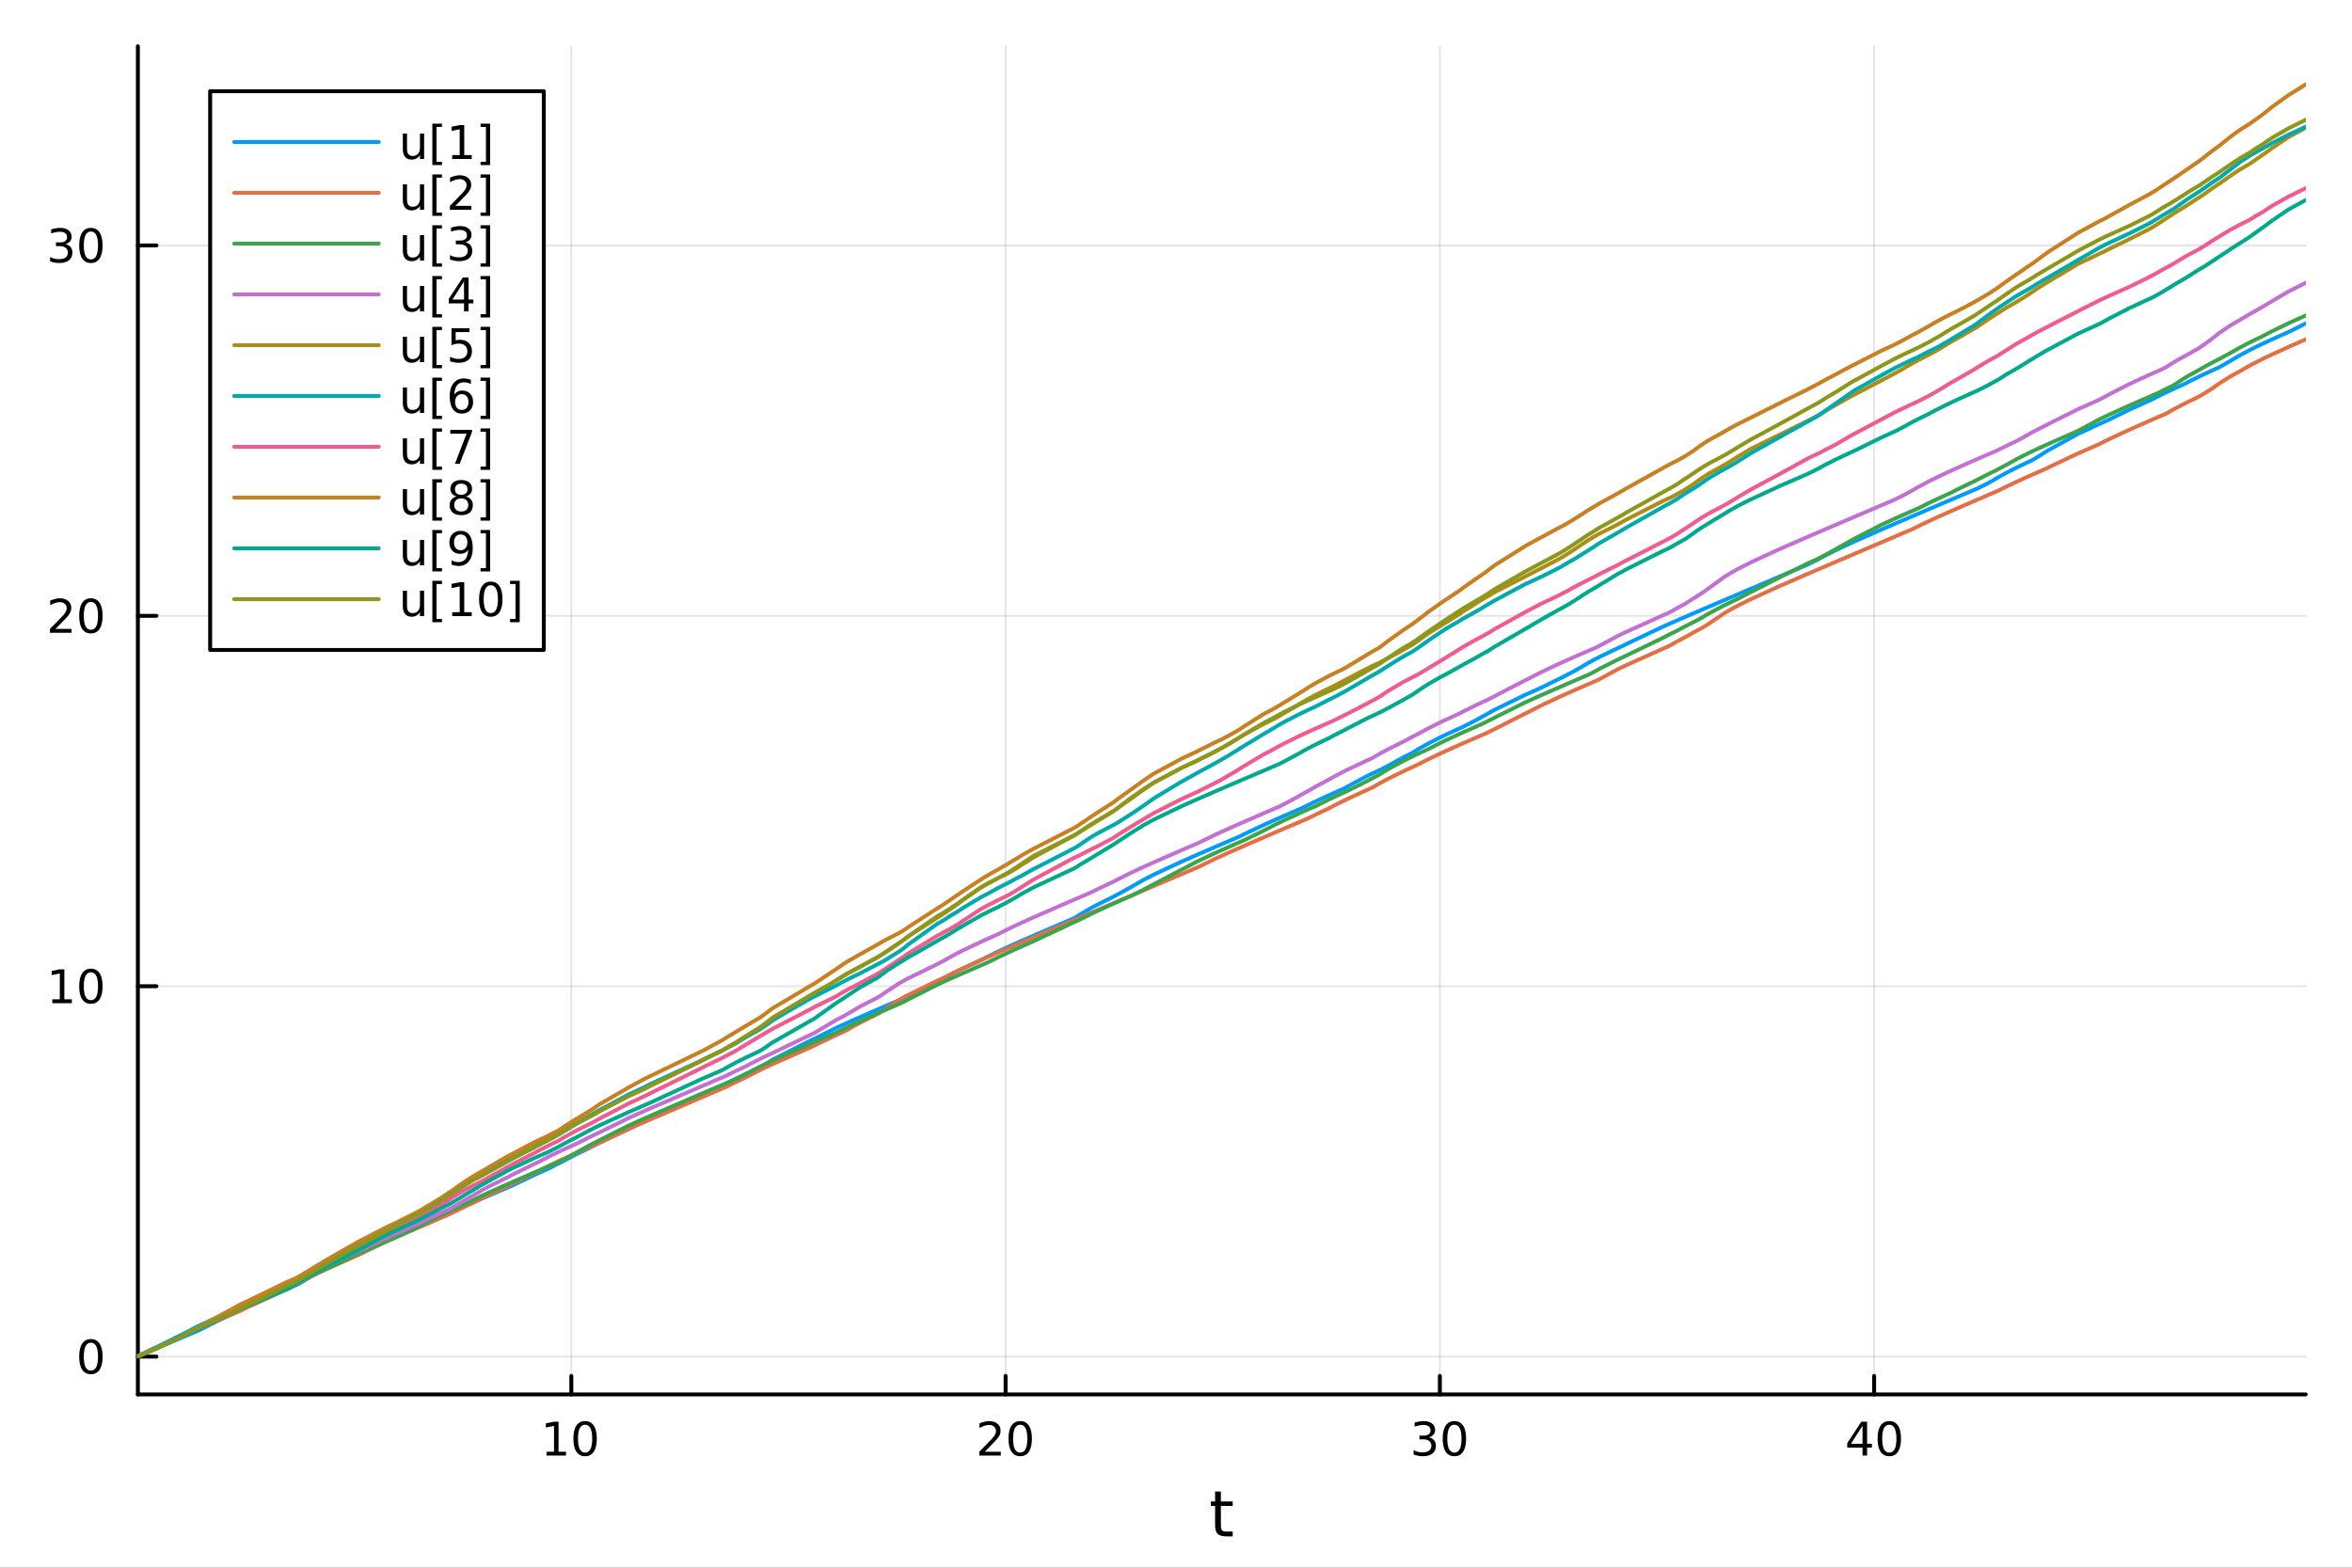 <?xml version="1.0" encoding="utf-8"?>
<svg xmlns="http://www.w3.org/2000/svg" xmlns:xlink="http://www.w3.org/1999/xlink" width="600" height="400" viewBox="0 0 2400 1600">
<rect x="0" y="0" width="2400" height="1600" fill="#333333" stroke="none"/>
<defs>
  <clipPath id="clip950">
    <rect x="0" y="0" width="2400" height="1600"/>
  </clipPath>
</defs>
<path clip-path="url(#clip950)" d="M0 1600 L2400 1600 L2400 0 L0 0  Z" fill="#ffffff" fill-rule="evenodd" fill-opacity="1"/>
<defs>
  <clipPath id="clip951">
    <rect x="480" y="0" width="1681" height="1600"/>
  </clipPath>
</defs>
<path clip-path="url(#clip950)" d="M140.696 1423.18 L2352.76 1423.18 L2352.76 47.244 L140.696 47.244  Z" fill="#ffffff" fill-rule="evenodd" fill-opacity="1"/>
<defs>
  <clipPath id="clip952">
    <rect x="140" y="47" width="2213" height="1377"/>
  </clipPath>
</defs>
<polyline clip-path="url(#clip952)" style="stroke:#000000; stroke-linecap:round; stroke-linejoin:round; stroke-width:2; stroke-opacity:0.1; fill:none" points="582.99,1423.18 582.99,47.244 "/>
<polyline clip-path="url(#clip952)" style="stroke:#000000; stroke-linecap:round; stroke-linejoin:round; stroke-width:2; stroke-opacity:0.1; fill:none" points="1026.12,1423.18 1026.12,47.244 "/>
<polyline clip-path="url(#clip952)" style="stroke:#000000; stroke-linecap:round; stroke-linejoin:round; stroke-width:2; stroke-opacity:0.1; fill:none" points="1469.24,1423.18 1469.24,47.244 "/>
<polyline clip-path="url(#clip952)" style="stroke:#000000; stroke-linecap:round; stroke-linejoin:round; stroke-width:2; stroke-opacity:0.1; fill:none" points="1912.37,1423.18 1912.37,47.244 "/>
<polyline clip-path="url(#clip952)" style="stroke:#000000; stroke-linecap:round; stroke-linejoin:round; stroke-width:2; stroke-opacity:0.1; fill:none" points="140.696,1384.59 2352.76,1384.59 "/>
<polyline clip-path="url(#clip952)" style="stroke:#000000; stroke-linecap:round; stroke-linejoin:round; stroke-width:2; stroke-opacity:0.1; fill:none" points="140.696,1006.56 2352.76,1006.56 "/>
<polyline clip-path="url(#clip952)" style="stroke:#000000; stroke-linecap:round; stroke-linejoin:round; stroke-width:2; stroke-opacity:0.1; fill:none" points="140.696,628.532 2352.76,628.532 "/>
<polyline clip-path="url(#clip952)" style="stroke:#000000; stroke-linecap:round; stroke-linejoin:round; stroke-width:2; stroke-opacity:0.1; fill:none" points="140.696,250.501 2352.76,250.501 "/>
<polyline clip-path="url(#clip950)" style="stroke:#000000; stroke-linecap:round; stroke-linejoin:round; stroke-width:4; stroke-opacity:1; fill:none" points="140.696,1423.18 2352.76,1423.18 "/>
<polyline clip-path="url(#clip950)" style="stroke:#000000; stroke-linecap:round; stroke-linejoin:round; stroke-width:4; stroke-opacity:1; fill:none" points="582.99,1423.18 582.99,1404.28 "/>
<polyline clip-path="url(#clip950)" style="stroke:#000000; stroke-linecap:round; stroke-linejoin:round; stroke-width:4; stroke-opacity:1; fill:none" points="1026.12,1423.18 1026.12,1404.28 "/>
<polyline clip-path="url(#clip950)" style="stroke:#000000; stroke-linecap:round; stroke-linejoin:round; stroke-width:4; stroke-opacity:1; fill:none" points="1469.24,1423.18 1469.24,1404.28 "/>
<polyline clip-path="url(#clip950)" style="stroke:#000000; stroke-linecap:round; stroke-linejoin:round; stroke-width:4; stroke-opacity:1; fill:none" points="1912.37,1423.18 1912.37,1404.28 "/>
<path clip-path="url(#clip950)" d="M557.677 1481.64 L565.316 1481.64 L565.316 1455.28 L557.006 1456.95 L557.006 1452.69 L565.27 1451.02 L569.946 1451.02 L569.946 1481.64 L577.585 1481.64 L577.585 1485.58 L557.677 1485.58 L557.677 1481.64 Z" fill="#000000" fill-rule="nonzero" fill-opacity="1" /><path clip-path="url(#clip950)" d="M597.029 1454.1 Q593.418 1454.1 591.589 1457.66 Q589.784 1461.2 589.784 1468.33 Q589.784 1475.44 591.589 1479.01 Q593.418 1482.55 597.029 1482.55 Q600.663 1482.55 602.469 1479.01 Q604.297 1475.44 604.297 1468.33 Q604.297 1461.2 602.469 1457.66 Q600.663 1454.1 597.029 1454.1 M597.029 1450.39 Q602.839 1450.39 605.895 1455 Q608.973 1459.58 608.973 1468.33 Q608.973 1477.06 605.895 1481.67 Q602.839 1486.25 597.029 1486.25 Q591.219 1486.25 588.14 1481.67 Q585.085 1477.06 585.085 1468.33 Q585.085 1459.58 588.14 1455 Q591.219 1450.39 597.029 1450.39 Z" fill="#000000" fill-rule="nonzero" fill-opacity="1" /><path clip-path="url(#clip950)" d="M1004.89 1481.64 L1021.21 1481.64 L1021.21 1485.58 L999.263 1485.58 L999.263 1481.64 Q1001.93 1478.89 1006.51 1474.26 Q1011.12 1469.61 1012.3 1468.27 Q1014.54 1465.74 1015.42 1464.01 Q1016.32 1462.25 1016.32 1460.56 Q1016.32 1457.8 1014.38 1456.07 Q1012.46 1454.33 1009.36 1454.33 Q1007.16 1454.33 1004.7 1455.09 Q1002.27 1455.86 999.495 1457.41 L999.495 1452.69 Q1002.32 1451.55 1004.77 1450.97 Q1007.23 1450.39 1009.26 1450.39 Q1014.63 1450.39 1017.83 1453.08 Q1021.02 1455.77 1021.02 1460.26 Q1021.02 1462.39 1020.21 1464.31 Q1019.43 1466.2 1017.32 1468.8 Q1016.74 1469.47 1013.64 1472.69 Q1010.54 1475.88 1004.89 1481.64 Z" fill="#000000" fill-rule="nonzero" fill-opacity="1" /><path clip-path="url(#clip950)" d="M1041.02 1454.1 Q1037.41 1454.1 1035.58 1457.66 Q1033.78 1461.2 1033.78 1468.33 Q1033.78 1475.44 1035.58 1479.01 Q1037.41 1482.55 1041.02 1482.55 Q1044.66 1482.55 1046.46 1479.01 Q1048.29 1475.44 1048.29 1468.33 Q1048.29 1461.2 1046.46 1457.66 Q1044.66 1454.1 1041.02 1454.1 M1041.02 1450.39 Q1046.83 1450.39 1049.89 1455 Q1052.97 1459.58 1052.97 1468.33 Q1052.97 1477.06 1049.89 1481.67 Q1046.83 1486.25 1041.02 1486.25 Q1035.21 1486.25 1032.13 1481.67 Q1029.08 1477.06 1029.08 1468.33 Q1029.08 1459.58 1032.13 1455 Q1035.21 1450.39 1041.02 1450.39 Z" fill="#000000" fill-rule="nonzero" fill-opacity="1" /><path clip-path="url(#clip950)" d="M1458.08 1466.95 Q1461.44 1467.66 1463.31 1469.93 Q1465.21 1472.2 1465.21 1475.53 Q1465.21 1480.65 1461.69 1483.45 Q1458.18 1486.25 1451.69 1486.25 Q1449.52 1486.25 1447.2 1485.81 Q1444.91 1485.39 1442.46 1484.54 L1442.46 1480.02 Q1444.4 1481.16 1446.72 1481.74 Q1449.03 1482.32 1451.56 1482.32 Q1455.95 1482.32 1458.25 1480.58 Q1460.56 1478.84 1460.56 1475.53 Q1460.56 1472.48 1458.41 1470.77 Q1456.28 1469.03 1452.46 1469.03 L1448.43 1469.03 L1448.43 1465.19 L1452.64 1465.19 Q1456.09 1465.19 1457.92 1463.82 Q1459.75 1462.43 1459.75 1459.84 Q1459.75 1457.18 1457.85 1455.77 Q1455.98 1454.33 1452.46 1454.33 Q1450.54 1454.33 1448.34 1454.75 Q1446.14 1455.16 1443.5 1456.04 L1443.5 1451.88 Q1446.16 1451.14 1448.48 1450.77 Q1450.81 1450.39 1452.87 1450.39 Q1458.2 1450.39 1461.3 1452.83 Q1464.4 1455.23 1464.4 1459.35 Q1464.4 1462.22 1462.76 1464.21 Q1461.12 1466.18 1458.08 1466.95 Z" fill="#000000" fill-rule="nonzero" fill-opacity="1" /><path clip-path="url(#clip950)" d="M1484.08 1454.1 Q1480.47 1454.1 1478.64 1457.66 Q1476.83 1461.2 1476.83 1468.33 Q1476.83 1475.44 1478.64 1479.01 Q1480.47 1482.55 1484.08 1482.55 Q1487.71 1482.55 1489.52 1479.01 Q1491.35 1475.44 1491.35 1468.33 Q1491.35 1461.2 1489.52 1457.66 Q1487.71 1454.1 1484.08 1454.1 M1484.08 1450.39 Q1489.89 1450.39 1492.94 1455 Q1496.02 1459.58 1496.02 1468.33 Q1496.02 1477.06 1492.94 1481.67 Q1489.89 1486.25 1484.08 1486.25 Q1478.27 1486.25 1475.19 1481.67 Q1472.13 1477.06 1472.13 1468.33 Q1472.13 1459.58 1475.19 1455 Q1478.27 1450.39 1484.08 1450.39 Z" fill="#000000" fill-rule="nonzero" fill-opacity="1" /><path clip-path="url(#clip950)" d="M1900.54 1455.09 L1888.73 1473.54 L1900.54 1473.54 L1900.54 1455.09 M1899.31 1451.02 L1905.19 1451.02 L1905.19 1473.54 L1910.12 1473.54 L1910.12 1477.43 L1905.19 1477.43 L1905.19 1485.58 L1900.54 1485.58 L1900.54 1477.43 L1884.94 1477.43 L1884.94 1472.92 L1899.31 1451.02 Z" fill="#000000" fill-rule="nonzero" fill-opacity="1" /><path clip-path="url(#clip950)" d="M1927.85 1454.1 Q1924.24 1454.1 1922.41 1457.66 Q1920.61 1461.2 1920.61 1468.33 Q1920.61 1475.44 1922.41 1479.01 Q1924.24 1482.55 1927.85 1482.55 Q1931.49 1482.55 1933.29 1479.01 Q1935.12 1475.44 1935.12 1468.33 Q1935.12 1461.2 1933.29 1457.66 Q1931.49 1454.1 1927.85 1454.1 M1927.85 1450.39 Q1933.66 1450.39 1936.72 1455 Q1939.8 1459.58 1939.8 1468.33 Q1939.8 1477.06 1936.72 1481.67 Q1933.66 1486.25 1927.85 1486.25 Q1922.04 1486.25 1918.96 1481.67 Q1915.91 1477.06 1915.91 1468.33 Q1915.91 1459.58 1918.96 1455 Q1922.04 1450.39 1927.85 1450.39 Z" fill="#000000" fill-rule="nonzero" fill-opacity="1" /><path clip-path="url(#clip950)" d="M1245.79 1522.27 L1245.79 1532.4 L1257.85 1532.4 L1257.85 1536.95 L1245.79 1536.95 L1245.79 1556.3 Q1245.79 1560.66 1246.96 1561.9 Q1248.17 1563.14 1251.83 1563.14 L1257.85 1563.14 L1257.85 1568.04 L1251.83 1568.04 Q1245.05 1568.04 1242.48 1565.53 Q1239.9 1562.98 1239.9 1556.3 L1239.9 1536.95 L1235.6 1536.95 L1235.6 1532.4 L1239.9 1532.4 L1239.9 1522.27 L1245.79 1522.27 Z" fill="#000000" fill-rule="nonzero" fill-opacity="1" /><polyline clip-path="url(#clip950)" style="stroke:#000000; stroke-linecap:round; stroke-linejoin:round; stroke-width:4; stroke-opacity:1; fill:none" points="140.696,1423.18 140.696,47.244 "/>
<polyline clip-path="url(#clip950)" style="stroke:#000000; stroke-linecap:round; stroke-linejoin:round; stroke-width:4; stroke-opacity:1; fill:none" points="140.696,1384.59 159.593,1384.59 "/>
<polyline clip-path="url(#clip950)" style="stroke:#000000; stroke-linecap:round; stroke-linejoin:round; stroke-width:4; stroke-opacity:1; fill:none" points="140.696,1006.56 159.593,1006.56 "/>
<polyline clip-path="url(#clip950)" style="stroke:#000000; stroke-linecap:round; stroke-linejoin:round; stroke-width:4; stroke-opacity:1; fill:none" points="140.696,628.532 159.593,628.532 "/>
<polyline clip-path="url(#clip950)" style="stroke:#000000; stroke-linecap:round; stroke-linejoin:round; stroke-width:4; stroke-opacity:1; fill:none" points="140.696,250.501 159.593,250.501 "/>
<path clip-path="url(#clip950)" d="M92.751 1370.39 Q89.14 1370.39 87.311 1373.96 Q85.506 1377.5 85.506 1384.63 Q85.506 1391.73 87.311 1395.3 Q89.14 1398.84 92.751 1398.84 Q96.385 1398.84 98.191 1395.3 Q100.02 1391.73 100.02 1384.63 Q100.02 1377.5 98.191 1373.96 Q96.385 1370.39 92.751 1370.39 M92.751 1366.69 Q98.561 1366.69 101.617 1371.29 Q104.696 1375.88 104.696 1384.63 Q104.696 1393.35 101.617 1397.96 Q98.561 1402.54 92.751 1402.54 Q86.941 1402.54 83.862 1397.96 Q80.807 1393.35 80.807 1384.63 Q80.807 1375.88 83.862 1371.29 Q86.941 1366.69 92.751 1366.69 Z" fill="#000000" fill-rule="nonzero" fill-opacity="1" /><path clip-path="url(#clip950)" d="M53.4 1019.91 L61.038 1019.91 L61.038 993.542 L52.728 995.208 L52.728 990.949 L60.992 989.282 L65.668 989.282 L65.668 1019.91 L73.307 1019.91 L73.307 1023.84 L53.4 1023.84 L53.4 1019.91 Z" fill="#000000" fill-rule="nonzero" fill-opacity="1" /><path clip-path="url(#clip950)" d="M92.751 992.361 Q89.14 992.361 87.311 995.926 Q85.506 999.467 85.506 1006.6 Q85.506 1013.7 87.311 1017.27 Q89.14 1020.81 92.751 1020.81 Q96.385 1020.81 98.191 1017.27 Q100.02 1013.7 100.02 1006.6 Q100.02 999.467 98.191 995.926 Q96.385 992.361 92.751 992.361 M92.751 988.657 Q98.561 988.657 101.617 993.264 Q104.696 997.847 104.696 1006.6 Q104.696 1015.32 101.617 1019.93 Q98.561 1024.51 92.751 1024.51 Q86.941 1024.51 83.862 1019.93 Q80.807 1015.32 80.807 1006.6 Q80.807 997.847 83.862 993.264 Q86.941 988.657 92.751 988.657 Z" fill="#000000" fill-rule="nonzero" fill-opacity="1" /><path clip-path="url(#clip950)" d="M56.617 641.877 L72.936 641.877 L72.936 645.812 L50.992 645.812 L50.992 641.877 Q53.654 639.122 58.237 634.493 Q62.844 629.84 64.025 628.497 Q66.27 625.974 67.149 624.238 Q68.052 622.479 68.052 620.789 Q68.052 618.034 66.108 616.298 Q64.186 614.562 61.085 614.562 Q58.886 614.562 56.432 615.326 Q54.001 616.09 51.224 617.641 L51.224 612.919 Q54.048 611.784 56.501 611.206 Q58.955 610.627 60.992 610.627 Q66.362 610.627 69.557 613.312 Q72.751 615.997 72.751 620.488 Q72.751 622.618 71.941 624.539 Q71.154 626.437 69.048 629.03 Q68.469 629.701 65.367 632.918 Q62.265 636.113 56.617 641.877 Z" fill="#000000" fill-rule="nonzero" fill-opacity="1" /><path clip-path="url(#clip950)" d="M92.751 614.331 Q89.14 614.331 87.311 617.895 Q85.506 621.437 85.506 628.567 Q85.506 635.673 87.311 639.238 Q89.14 642.78 92.751 642.78 Q96.385 642.78 98.191 639.238 Q100.02 635.673 100.02 628.567 Q100.02 621.437 98.191 617.895 Q96.385 614.331 92.751 614.331 M92.751 610.627 Q98.561 610.627 101.617 615.233 Q104.696 619.817 104.696 628.567 Q104.696 637.293 101.617 641.9 Q98.561 646.483 92.751 646.483 Q86.941 646.483 83.862 641.9 Q80.807 637.293 80.807 628.567 Q80.807 619.817 83.862 615.233 Q86.941 610.627 92.751 610.627 Z" fill="#000000" fill-rule="nonzero" fill-opacity="1" /><path clip-path="url(#clip950)" d="M66.756 249.147 Q70.112 249.865 71.987 252.133 Q73.885 254.402 73.885 257.735 Q73.885 262.851 70.367 265.652 Q66.849 268.453 60.367 268.453 Q58.191 268.453 55.876 268.013 Q53.585 267.596 51.131 266.74 L51.131 262.226 Q53.075 263.36 55.39 263.939 Q57.705 264.518 60.228 264.518 Q64.626 264.518 66.918 262.781 Q69.233 261.045 69.233 257.735 Q69.233 254.68 67.08 252.967 Q64.95 251.231 61.131 251.231 L57.103 251.231 L57.103 247.388 L61.316 247.388 Q64.765 247.388 66.594 246.022 Q68.423 244.633 68.423 242.041 Q68.423 239.379 66.525 237.967 Q64.65 236.532 61.131 236.532 Q59.21 236.532 57.011 236.948 Q54.812 237.365 52.173 238.245 L52.173 234.078 Q54.835 233.337 57.15 232.967 Q59.487 232.596 61.548 232.596 Q66.872 232.596 69.974 235.027 Q73.075 237.434 73.075 241.555 Q73.075 244.425 71.432 246.416 Q69.788 248.383 66.756 249.147 Z" fill="#000000" fill-rule="nonzero" fill-opacity="1" /><path clip-path="url(#clip950)" d="M92.751 236.3 Q89.14 236.3 87.311 239.865 Q85.506 243.407 85.506 250.536 Q85.506 257.643 87.311 261.207 Q89.14 264.749 92.751 264.749 Q96.385 264.749 98.191 261.207 Q100.02 257.643 100.02 250.536 Q100.02 243.407 98.191 239.865 Q96.385 236.3 92.751 236.3 M92.751 232.596 Q98.561 232.596 101.617 237.203 Q104.696 241.786 104.696 250.536 Q104.696 259.263 101.617 263.869 Q98.561 268.453 92.751 268.453 Q86.941 268.453 83.862 263.869 Q80.807 259.263 80.807 250.536 Q80.807 241.786 83.862 237.203 Q86.941 232.596 92.751 232.596 Z" fill="#000000" fill-rule="nonzero" fill-opacity="1" /><polyline clip-path="url(#clip952)" style="stroke:#009af9; stroke-linecap:round; stroke-linejoin:round; stroke-width:4; stroke-opacity:1; fill:none" points="140.696,1384.24 140.696,1384.24 153.814,1378.64 161.35,1375.43 163.486,1374.52 182.759,1366.3 201.754,1358.19 203.286,1357.54 212.994,1352.73 244.852,1336.77 246.112,1336.19 252.658,1333.22 290.804,1316.52 293.701,1315.27 296.455,1314.09 301.197,1312.05 303.194,1311.2 303.205,1311.19 307.554,1308.65 321.775,1300.2 333.254,1294.23 338.458,1291.68 366.007,1279.04 368.696,1277.85 393.261,1267.16 404.349,1262.39 409.604,1260.13 423.524,1254.17 426.964,1252.7 428.629,1251.99 434.772,1249.37 449.301,1242.25 449.61,1242.11 457.904,1238.26 458.254,1238.1 461.529,1236.62 469.326,1233.12 474.92,1230.65 482.516,1227.31 491.64,1223.35 498.146,1220.54 518.463,1211.8 519.145,1211.51 523.785,1209.52 543.747,1199.87 547.834,1197.99 560.202,1192.44 569.424,1187.73 570.312,1187.3 573.902,1185.55 576.847,1183.91 586.483,1178.84 588.048,1178.05 602.812,1170.95 603.066,1170.81 609.312,1167.49 611.13,1166.55 641.759,1152.08 658.383,1143.74 663.711,1141.23 715.48,1118.36 719.541,1116.61 737.113,1108.04 737.364,1107.92 740.654,1106.14 749.789,1101.44 750.614,1101.03 760.258,1096.38 761.182,1095.94 774.163,1089.99 776.972,1088.5 777.605,1088.12 781.965,1085.56 787.065,1082.34 788.667,1081.37 828.801,1061.1 830.223,1060.45 831.886,1059.7 832.643,1059.36 833.929,1058.68 852.879,1049.29 853.061,1049.2 861.285,1045.4 864.879,1043.77 877.242,1038.25 894.504,1030.72 895.398,1030.33 896.518,1029.84 896.601,1029.81 899.401,1028.6 902.017,1027.47 903.562,1026.8 905.937,1025.78 917.037,1021.01 919.676,1019.88 920.226,1019.64 922.511,1018.48 924.809,1017.33 926.102,1016.69 956.576,1001.16 960.231,999.476 963.168,998.133 963.858,997.819 969.976,994.605 976.509,991.334 978.791,990.222 981.793,988.779 1000.79,980.034 1008.08,976.262 1018.46,971.197 1028.76,966.41 1030.61,965.566 1036.34,962.982 1042.85,960.084 1054.62,954.919 1094.93,937.552 1097.37,936.306 1098.41,935.698 1101.39,933.758 1113.39,926.685 1119.59,923.38 1134.91,915.822 1135.6,915.492 1136.24,915.141 1136.98,914.73 1139.89,913.158 1144.04,910.982 1154.88,904.859 1155.81,904.366 1166.67,898.125 1167.5,897.673 1177.45,892.544 1206.11,879.181 1221.27,872.5 1222.94,871.774 1238.92,864.853 1247.25,861.268 1255.07,857.915 1263.16,854.45 1264.8,853.746 1269.28,851.487 1288.82,842.229 1298.38,837.923 1304.87,835.052 1310.04,832.779 1324.96,826.294 1329.69,824.252 1335.01,821.554 1342.67,817.828 1356.13,811.585 1360.85,809.456 1370.96,804.961 1372.65,804.083 1374.46,803.003 1394.16,792.467 1399.54,789.851 1401.74,788.801 1405.97,786.813 1408.43,785.674 1408.64,785.577 1409.79,785.047 1416.47,781.515 1431.42,773.254 1440.27,768.837 1441.56,768.105 1445.6,765.563 1446.42,765.065 1447.91,764.174 1457.44,758.821 1469.35,752.746 1475.33,749.865 1487.95,744.018 1489.02,743.53 1492.8,741.826 1504.49,735.868 1512.25,731.586 1515.75,729.755 1517.88,728.489 1519.12,727.769 1523.93,725.071 1525.21,724.373 1555.54,709.553 1557.95,708.46 1572.45,701.998 1590.4,693.124 1593.91,691.484 1600.52,687.961 1604.99,685.686 1611.9,681.793 1620.48,676.691 1626.28,673.517 1629.46,671.846 1632.02,670.533 1650.47,661.643 1656.37,658.942 1658.67,657.714 1696.92,639.553 1702.07,637.275 1704.88,636.036 1705.4,635.808 1710.62,633.526 1711.81,633.005 1718.37,630.156 1719.83,629.524 1721.33,628.873 1728.23,625.894 1728.4,625.821 1731.16,624.635 1735.86,622.613 1736.31,622.417 1738.84,621.333 1744.31,618.985 1744.54,618.889 1759.13,612.641 1763.68,610.696 1771.62,607.302 1773.48,606.508 1786.3,601.034 1816.55,588.126 1817.9,587.552 1844.81,576.071 1854.46,571.287 1855.06,571 1857.54,569.613 1863.23,566.561 1872.19,562.032 1873.78,561.257 1889.27,553.986 1892.63,552.46 1920,540.384 1933.05,534.744 1941.11,531.276 1951.71,526.73 1957.53,524.242 1967.98,519.769 1975.4,516.599 1982.07,513.75 1990.2,510.28 1997.15,507.317 2012.1,500.936 2015.79,499.361 2016.32,499.133 2018.1,498.377 2028.42,493.27 2032.69,490.905 2036.59,488.531 2038.11,487.636 2039.61,486.768 2046.98,482.707 2056.91,477.634 2063.74,474.328 2069.24,471.741 2073.2,469.911 2073.99,469.486 2078.8,466.574 2088.4,460.569 2090.45,459.383 2091.45,458.815 2119.59,443.245 2121.26,442.429 2142.3,432.663 2146.91,430.606 2151.6,428.526 2172.66,418.184 2192.25,409.324 2195.44,407.917 2200.48,405.318 2201.85,404.627 2206.22,402.47 2210.45,400.428 2210.9,400.216 2214.66,398.44 2216.58,397.548 2217.32,397.202 2219.25,396.312 2229.43,391.694 2232.87,389.884 2242.3,385.164 2244.29,384.201 2244.31,384.189 2245.14,383.792 2247.13,382.841 2251.72,380.686 2252.01,380.553 2256.49,378.481 2258.73,377.459 2263.06,375.504 2264.78,374.732 2264.84,374.701 2264.86,374.692 2276,368.256 2276.84,367.734 2285.26,362.785 2295.31,357.427 2295.62,357.27 2300.84,354.651 2308.6,350.913 2309.66,350.416 2311.29,349.65 2318.63,346.262 2335.34,338.789 2351.94,330.549 2352.76,330.165 "/>
<polyline clip-path="url(#clip952)" style="stroke:#e26f46; stroke-linecap:round; stroke-linejoin:round; stroke-width:4; stroke-opacity:1; fill:none" points="140.696,1384.24 140.696,1384.24 153.814,1378.64 161.35,1374.88 163.486,1373.85 182.759,1364.92 201.754,1356.52 203.286,1355.85 212.994,1351.64 244.852,1337.95 246.112,1337.41 252.658,1334.13 290.804,1316.68 293.701,1315.42 296.455,1314 301.197,1311.25 303.194,1310.14 303.205,1310.13 307.554,1307.78 321.775,1300.64 333.254,1295.26 338.458,1292.89 366.007,1280.73 368.696,1279.35 393.261,1267.66 404.349,1262.69 409.604,1260.37 423.524,1254.3 426.964,1252.81 428.629,1252.09 434.772,1249.44 449.301,1243.2 449.61,1243.07 457.904,1239.51 458.254,1239.36 461.529,1237.7 469.326,1233.89 474.92,1231.24 482.516,1227.74 491.64,1222.99 498.146,1219.79 518.463,1210.37 519.145,1210.01 523.785,1207.59 543.747,1197.96 547.834,1196.09 560.202,1189.73 569.424,1185.31 570.312,1184.89 573.902,1183.22 576.847,1181.87 586.483,1177.52 588.048,1176.82 602.812,1170.32 603.066,1170.21 609.312,1167.5 611.13,1166.71 641.759,1152.12 658.383,1144.76 663.711,1142.43 715.48,1120.18 719.541,1118.45 737.113,1110.94 737.364,1110.83 740.654,1109.43 749.789,1104.89 750.614,1104.5 760.258,1099.95 761.182,1099.45 774.163,1092.78 776.972,1091.41 777.605,1091.1 781.965,1089.03 787.065,1086.64 788.667,1085.91 828.801,1068.17 830.223,1067.55 831.886,1066.7 832.643,1066.31 833.929,1065.66 852.879,1056.6 853.061,1056.52 861.285,1052.79 864.879,1050.9 877.242,1043.95 894.504,1035.38 895.398,1034.88 896.518,1034.26 896.601,1034.21 899.401,1032.48 902.017,1030.71 903.562,1029.7 905.937,1027.99 917.037,1020.86 919.676,1019.32 920.226,1019.01 922.511,1017.72 924.809,1016.46 926.102,1015.76 956.576,1000.93 960.231,999.277 963.168,997.959 963.858,997.593 969.976,994.433 976.509,991.206 978.791,990.106 981.793,988.678 1000.79,979.992 1008.08,976.761 1018.46,972.217 1028.76,967.753 1030.61,966.953 1036.34,964.483 1042.85,961.685 1054.62,956.639 1094.93,939.414 1097.37,938.37 1098.41,937.926 1101.39,936.657 1113.39,931.534 1119.59,928.891 1134.91,922.355 1135.6,922.058 1136.24,921.788 1136.98,921.469 1139.89,920.231 1144.04,918.461 1154.88,913.833 1155.81,913.437 1166.67,908.807 1167.5,908.45 1177.45,904.209 1206.11,891.982 1221.27,885.514 1222.94,884.804 1238.92,877.015 1247.25,873.173 1255.07,869.653 1263.16,866.066 1264.8,865.343 1269.28,863.382 1288.82,854.908 1298.38,850.795 1304.87,848.015 1310.04,845.798 1324.96,839.417 1329.69,837.396 1335.01,835.12 1342.67,831.296 1356.13,824.945 1360.85,822.429 1370.96,817.336 1372.65,816.52 1374.46,815.651 1394.16,806.571 1399.54,804.175 1401.74,803.021 1405.97,800.532 1408.43,799.145 1408.64,799.028 1409.79,798.391 1416.47,794.829 1431.42,787.456 1440.27,783.342 1441.56,782.751 1445.6,780.919 1446.42,780.55 1447.91,779.758 1457.44,774.904 1469.35,769.215 1475.33,766.462 1487.95,760.795 1489.02,760.318 1492.8,758.649 1504.49,753.543 1512.25,750.182 1515.75,748.671 1517.88,747.751 1519.12,747.115 1523.93,744.698 1525.21,744.066 1555.54,728.656 1557.95,727.542 1572.45,720.086 1590.4,711.664 1593.91,710.077 1600.52,707.121 1604.99,705.144 1611.9,702.114 1620.48,698.378 1626.28,695.868 1629.46,694.495 1632.02,693.185 1650.47,683.244 1656.37,680.354 1658.67,679.251 1696.92,662.032 1702.07,659.796 1704.88,658.351 1705.4,658.087 1710.62,655.097 1711.81,654.435 1718.37,650.938 1719.83,650.187 1721.33,649.297 1728.23,645.403 1728.4,645.312 1731.16,643.836 1735.86,641.395 1736.31,641.125 1738.84,639.654 1744.31,636.193 1744.54,636.038 1759.13,626.075 1763.68,623.391 1771.62,619.02 1773.48,618.044 1786.3,611.653 1816.55,597.876 1817.9,597.284 1844.81,585.605 1854.46,581.459 1855.06,581.204 1857.54,580.138 1863.23,577.699 1872.19,573.866 1873.78,573.187 1889.27,566.57 1892.63,565.136 1920,553.454 1933.05,547.885 1941.11,544.445 1951.71,539.922 1957.53,537.007 1967.98,531.998 1975.4,528.576 1982.07,525.562 1990.2,521.947 1997.15,518.896 2012.1,512.398 2015.79,510.805 2016.32,510.575 2018.1,509.81 2028.42,505.373 2032.69,503.538 2036.59,501.87 2038.11,501.218 2039.61,500.451 2046.98,496.797 2056.91,492.096 2063.74,488.965 2069.24,486.485 2073.2,484.717 2073.99,484.368 2078.8,482.241 2088.4,478.038 2090.45,476.978 2091.45,476.468 2119.59,463.155 2121.26,462.404 2142.3,453.139 2146.91,450.786 2151.6,448.462 2172.66,438.645 2192.25,429.98 2195.44,428.59 2200.48,426.401 2201.85,425.806 2206.22,423.918 2210.45,422.091 2210.9,421.861 2214.66,419.657 2216.58,418.573 2217.32,418.156 2219.25,417.096 2229.43,411.785 2232.87,410.076 2242.3,405.563 2244.29,404.472 2244.31,404.458 2245.14,404.011 2247.13,402.784 2251.72,400.081 2252.01,399.917 2256.49,397.067 2258.73,395.531 2263.06,392.382 2264.78,391.197 2264.84,391.15 2264.86,391.139 2276,384.179 2276.84,383.698 2285.26,379.08 2295.31,373.293 2295.62,373.126 2300.84,370.353 2308.6,366.444 2309.66,365.927 2311.29,365.134 2318.63,361.644 2335.34,354.032 2351.94,346.725 2352.76,346.371 "/>
<polyline clip-path="url(#clip952)" style="stroke:#3da44d; stroke-linecap:round; stroke-linejoin:round; stroke-width:4; stroke-opacity:1; fill:none" points="140.696,1384.24 140.696,1384.24 153.814,1377.8 161.35,1374.28 163.486,1373.3 182.759,1364.69 201.754,1355.34 203.286,1354.62 212.994,1350.17 244.852,1336.16 246.112,1335.62 252.658,1332.79 290.804,1314.89 293.701,1313.38 296.455,1311.98 301.197,1309.62 303.194,1308.65 303.205,1308.64 307.554,1306.56 321.775,1299.99 333.254,1294.87 338.458,1292.58 366.007,1279.3 368.696,1278.08 393.261,1267.24 404.349,1262.44 409.604,1260.17 423.524,1253.31 426.964,1251.69 428.629,1250.92 434.772,1247.64 449.301,1240.44 449.61,1240.3 457.904,1236.43 458.254,1236.27 461.529,1234.77 469.326,1231.26 474.92,1228.78 482.516,1224.89 491.64,1220.47 498.146,1217.43 518.463,1208.29 519.145,1207.99 523.785,1205.96 543.747,1197.3 547.834,1195.54 560.202,1190.22 569.424,1186.27 570.312,1185.82 573.902,1184.01 576.847,1182.56 586.483,1177.3 588.048,1176.36 602.812,1168.25 603.066,1168.12 609.312,1164.99 611.13,1163.95 641.759,1148.6 658.383,1141.1 663.711,1138.75 715.48,1116.41 719.541,1114.67 737.113,1107.16 737.364,1107.06 740.654,1105.65 749.789,1101.75 750.614,1101.4 760.258,1096.62 761.182,1096.17 774.163,1089.28 776.972,1087.88 777.605,1087.56 781.965,1085.44 787.065,1083.02 788.667,1082.27 828.801,1064.41 830.223,1063.79 831.886,1063.07 832.643,1062.75 833.929,1062.19 852.879,1054.04 853.061,1053.96 861.285,1049.86 864.879,1048.12 877.242,1042.36 894.504,1034.65 895.398,1034.25 896.518,1033.76 896.601,1033.73 899.401,1032.5 902.017,1031.36 903.562,1030.68 905.937,1029.65 917.037,1024.85 919.676,1023.71 920.226,1023.42 922.511,1022.26 924.809,1021.11 926.102,1020.36 956.576,1004.92 960.231,1003.23 963.168,1001.89 963.858,1001.58 969.976,998.827 976.509,995.925 978.791,994.919 981.793,993.6 1000.79,985.344 1008.08,982.203 1018.46,977.037 1028.76,972.186 1030.61,971.335 1036.34,968.728 1042.85,965.811 1054.62,960.623 1094.93,941.644 1097.37,940.564 1098.41,940.107 1101.39,938.8 1113.39,932.781 1119.59,929.833 1134.91,922.827 1135.6,922.515 1136.24,922.232 1136.98,921.899 1139.89,920.608 1144.04,918.773 1154.88,914.024 1155.81,913.543 1166.67,908.14 1167.5,907.667 1177.45,902.342 1206.11,887.355 1221.27,879.433 1222.94,878.616 1238.92,871.093 1247.25,867.329 1255.07,863.861 1263.16,860.311 1264.8,859.594 1269.28,857.648 1288.82,848.103 1298.38,843.063 1304.87,839.847 1310.04,837.363 1324.96,830.484 1329.69,828.363 1335.01,825.998 1342.67,822.631 1356.13,815.922 1360.85,813.686 1370.96,809.027 1372.65,808.266 1374.46,807.451 1394.16,797.634 1399.54,794.72 1401.74,793.566 1405.97,791.407 1408.43,789.985 1408.64,789.865 1409.79,789.118 1416.47,785.018 1431.42,776.894 1440.27,772.523 1441.56,771.903 1445.6,769.988 1446.42,769.604 1447.91,768.91 1457.44,764.544 1469.35,758.447 1475.33,755.559 1487.95,749.702 1489.02,749.213 1492.8,747.507 1504.49,742.32 1512.25,738.923 1515.75,737.125 1517.88,736.05 1519.12,735.433 1523.93,733.083 1525.21,732.36 1555.54,717.222 1557.95,716.118 1572.45,709.609 1590.4,701.757 1593.91,700.237 1600.52,697.382 1604.99,695.457 1611.9,692.49 1620.48,688.809 1626.28,685.892 1629.46,684.083 1632.02,682.671 1650.47,673.331 1656.37,670.549 1658.67,669.481 1696.92,650.97 1702.07,648.284 1704.88,646.86 1705.4,646.6 1710.62,644.036 1711.81,643.459 1718.37,639.869 1719.83,639.101 1721.33,638.317 1728.23,634.833 1728.4,634.75 1731.16,633.404 1735.86,630.79 1736.31,630.543 1738.84,628.99 1744.31,625.794 1744.54,625.668 1759.13,617.972 1763.68,615.74 1771.62,611.965 1773.48,611.101 1786.3,604.439 1816.55,588.996 1817.9,588.259 1844.81,574.951 1854.46,570.563 1855.06,570.245 1857.54,568.938 1863.23,566.039 1872.19,561.055 1873.78,560.086 1889.27,551.502 1892.63,549.528 1920,535.51 1933.05,529.515 1941.11,525.913 1951.71,521.249 1957.53,518.718 1967.98,513.478 1975.4,509.947 1982.07,506.862 1990.2,503.185 1997.15,499.588 2012.1,492.362 2015.79,490.653 2016.32,490.362 2018.1,489.408 2028.42,484.121 2032.69,482.036 2036.59,480.177 2038.11,479.334 2039.61,478.514 2046.98,474.649 2056.91,469.073 2063.74,465.531 2069.24,462.801 2073.2,460.887 2073.99,460.513 2078.8,458.245 2088.4,453.84 2090.45,452.914 2091.45,452.465 2119.59,440.102 2121.26,439.24 2142.3,427.953 2146.91,425.715 2151.6,423.486 2172.66,413.916 2192.25,405.343 2195.44,403.962 2200.48,401.784 2201.85,401.191 2206.22,398.973 2210.45,396.882 2210.9,396.665 2214.66,394.853 2216.58,393.945 2217.32,393.53 2219.25,392.316 2229.43,385.689 2232.87,383.655 2242.3,378.474 2244.29,377.436 2244.31,377.423 2245.14,376.927 2247.13,375.754 2251.72,373.157 2252.01,372.999 2256.49,370.58 2258.73,369.409 2263.06,367.205 2264.78,366.347 2264.84,366.307 2264.86,366.297 2276,360.191 2276.84,359.758 2285.26,354.94 2295.31,349.685 2295.62,349.531 2300.84,346.95 2308.6,343.254 2309.66,342.672 2311.29,341.786 2318.63,337.95 2335.34,329.873 2351.94,322.348 2352.76,321.987 "/>
<polyline clip-path="url(#clip952)" style="stroke:#c271d2; stroke-linecap:round; stroke-linejoin:round; stroke-width:4; stroke-opacity:1; fill:none" points="140.696,1384.24 140.696,1384.24 153.814,1378.64 161.35,1374.88 163.486,1373.85 182.759,1363.82 201.754,1354.97 203.286,1354.15 212.994,1349.2 244.852,1334.49 246.112,1333.93 252.658,1330.57 290.804,1312.94 293.701,1311.67 296.455,1310.25 301.197,1307.49 303.194,1306.38 303.205,1306.37 307.554,1304.02 321.775,1296.87 333.254,1291.48 338.458,1289.11 366.007,1276.95 368.696,1275.57 393.261,1263.88 404.349,1258.91 409.604,1256.59 423.524,1250.52 426.964,1248.76 428.629,1247.92 434.772,1244.91 449.301,1238.12 449.61,1237.98 457.904,1234.24 458.254,1234.09 461.529,1232.37 469.326,1227.89 474.92,1224.48 482.516,1220.19 491.64,1214.8 498.146,1211.28 518.463,1201.3 519.145,1200.92 523.785,1198.44 543.747,1188.63 547.834,1186.74 560.202,1180.34 569.424,1175.89 570.312,1175.47 573.902,1173.8 576.847,1172.44 586.483,1168.08 588.048,1167.39 602.812,1159.96 603.066,1159.84 609.312,1156.89 611.13,1156.04 641.759,1140.95 658.383,1133.5 663.711,1131.16 715.48,1108.85 719.541,1107.11 737.113,1099.6 737.364,1099.5 740.654,1098.09 749.789,1093.55 750.614,1093.16 760.258,1088.61 761.182,1088.11 774.163,1081.44 776.972,1080.07 777.605,1079.76 781.965,1077.69 787.065,1075.3 788.667,1074.56 828.801,1055.24 830.223,1054.61 831.886,1053.74 832.643,1053.28 833.929,1052.51 852.879,1041.23 853.061,1041.14 861.285,1036.9 864.879,1034.84 877.242,1027.49 894.504,1018.62 895.398,1018.11 896.518,1017.48 896.601,1017.43 899.401,1015.67 902.017,1013.87 903.562,1012.85 905.937,1011.13 917.037,1003.94 919.676,1002.39 920.226,1002.08 922.511,1000.78 924.809,999.509 926.102,998.807 956.576,983.934 960.231,981.991 963.168,980.472 963.858,980.063 969.976,976.572 976.509,973.079 978.791,971.904 981.793,970.387 1000.79,961.349 1008.08,958.046 1018.46,953.432 1028.76,948.222 1030.61,947.322 1036.34,944.587 1042.85,941.561 1054.62,936.24 1094.93,918.686 1097.37,917.635 1098.41,917.189 1101.39,915.913 1113.39,910.77 1119.59,907.659 1134.91,900.4 1135.6,900.079 1136.24,899.79 1136.98,899.449 1139.89,897.897 1144.04,895.745 1154.88,890.398 1155.81,889.956 1166.67,884.903 1167.5,884.521 1177.45,880.047 1206.11,867.523 1221.27,860.999 1222.94,860.285 1238.92,852.469 1247.25,848.618 1255.07,845.093 1263.16,841.503 1264.8,840.778 1269.28,838.817 1288.82,830.338 1298.38,826.225 1304.87,823.444 1310.04,820.833 1324.96,812.792 1329.69,810.075 1335.01,807.175 1342.67,802.68 1356.13,795.589 1360.85,792.902 1370.96,787.547 1372.65,786.698 1374.46,785.796 1394.16,776.488 1399.54,774.057 1401.74,772.892 1405.97,770.383 1408.43,768.986 1408.64,768.868 1409.79,768.227 1416.47,764.645 1431.42,757.243 1440.27,752.497 1441.56,751.833 1445.6,749.798 1446.42,749.392 1447.91,748.537 1457.44,743.365 1469.35,737.429 1475.33,734.594 1487.95,728.812 1489.02,728.328 1492.8,726.34 1504.49,720.532 1512.25,716.871 1515.75,715.257 1517.88,714.281 1519.12,713.615 1523.93,711.096 1525.21,710.44 1555.54,694.734 1557.95,693.61 1572.45,686.11 1590.4,677.662 1593.91,676.072 1600.52,673.112 1604.99,671.132 1611.9,668.099 1620.48,664.36 1626.28,661.849 1629.46,660.475 1632.02,659.165 1650.47,649.222 1656.37,646.332 1658.67,645.229 1696.92,628.009 1702.07,625.773 1704.88,624.328 1705.4,624.065 1710.62,621.074 1711.81,620.412 1718.37,616.916 1719.83,616.044 1721.33,615.037 1728.23,610.701 1728.4,610.601 1731.16,608.763 1735.86,605.8 1736.31,605.486 1738.84,603.782 1744.31,599.898 1744.54,599.728 1759.13,589.044 1763.68,586.217 1771.62,581.656 1773.48,580.645 1786.3,574.077 1816.55,560.13 1817.9,559.535 1844.81,547.818 1854.46,543.666 1855.06,543.41 1857.54,542.344 1863.23,539.903 1872.19,536.068 1873.78,535.388 1889.27,528.769 1892.63,527.334 1920,515.651 1933.05,510.082 1941.11,506.065 1951.71,500.324 1957.53,496.951 1967.98,491.368 1975.4,487.674 1982.07,484.483 1990.2,480.713 1997.15,477.568 2012.1,470.944 2015.79,469.332 2016.32,469.098 2018.1,468.326 2028.42,463.851 2032.69,462.006 2036.59,460.329 2038.11,459.675 2039.61,458.905 2046.98,455.24 2056.91,450.53 2063.74,446.893 2069.24,443.689 2073.2,441.5 2073.99,441.077 2078.8,438.545 2088.4,433.756 2090.45,432.6 2091.45,432.046 2119.59,418.056 2121.26,417.285 2142.3,407.87 2146.91,405.499 2151.6,402.799 2172.66,392.006 2192.25,382.98 2195.44,381.556 2200.48,379.322 2201.85,378.716 2206.22,376.799 2210.45,374.62 2210.9,374.356 2214.66,371.896 2216.58,370.698 2217.32,370.239 2219.25,369.076 2229.43,363.351 2232.87,361.54 2242.3,356.162 2244.29,354.93 2244.31,354.914 2245.14,354.413 2247.13,353.062 2251.72,349.76 2252.01,349.563 2256.49,346.242 2258.73,344.504 2263.06,341.018 2264.78,339.717 2264.84,339.665 2264.86,339.653 2276,332.125 2276.84,331.611 2285.26,326.728 2295.31,320.733 2295.62,320.561 2300.84,317.712 2308.6,313.161 2309.66,312.573 2311.29,311.676 2318.63,307.27 2335.34,297.423 2351.94,289.068 2352.76,288.68 "/>
<polyline clip-path="url(#clip952)" style="stroke:#ac8d18; stroke-linecap:round; stroke-linejoin:round; stroke-width:4; stroke-opacity:1; fill:none" points="140.696,1384.24 140.696,1384.24 153.814,1378.64 161.35,1375.43 163.486,1374.34 182.759,1364.03 201.754,1355.05 203.286,1354.23 212.994,1349.25 244.852,1334.5 246.112,1333.84 252.658,1330.5 290.804,1312.93 293.701,1311.66 296.455,1310.46 301.197,1308.39 303.194,1307.36 303.205,1307.36 307.554,1304.83 321.775,1296.4 333.254,1289.67 338.458,1286.49 366.007,1272.17 368.696,1270.9 393.261,1258.53 404.349,1252.69 409.604,1249.69 423.524,1242.43 426.964,1240.47 428.629,1239.42 434.772,1235.72 449.301,1226.98 449.61,1226.79 457.904,1221.24 458.254,1220.99 461.529,1218.74 469.326,1213.26 474.92,1209.31 482.516,1204.49 491.64,1199.3 498.146,1195.39 518.463,1183.6 519.145,1183.24 523.785,1180.53 543.747,1170.13 547.834,1167.85 560.202,1161.45 569.424,1156.35 570.312,1155.89 573.902,1153.75 576.847,1152.07 586.483,1146.89 588.048,1146.09 602.812,1137.99 603.066,1137.86 609.312,1134.27 611.13,1133.27 641.759,1118.24 658.383,1110.8 663.711,1108.06 715.48,1082.71 719.541,1080.6 737.113,1072.08 737.364,1071.95 740.654,1069.91 749.789,1064.68 750.614,1064.16 760.258,1058.51 761.182,1058 774.163,1051.27 776.972,1049.67 777.605,1049.26 781.965,1046.22 787.065,1042.53 788.667,1041.31 828.801,1016.6 830.223,1015.79 831.886,1014.85 832.643,1014.36 833.929,1013.45 852.879,1000.72 853.061,1000.6 861.285,995.455 864.879,993.377 877.242,986.779 894.504,977.434 895.398,976.986 896.518,976.336 896.601,976.288 899.401,974.475 902.017,972.848 903.562,971.787 905.937,970.208 917.037,962.757 919.676,960.951 920.226,960.584 922.511,958.91 924.809,957.108 926.102,956.131 956.576,936.424 960.231,934.233 963.168,932.307 963.858,931.868 969.976,927.692 976.509,923.166 978.791,921.511 981.793,919.195 1000.79,905.894 1008.08,901.711 1018.46,896.251 1028.76,890.516 1030.61,889.393 1036.34,885.644 1042.85,881.263 1054.62,873.529 1094.93,853.089 1097.37,851.781 1098.41,851.149 1101.39,849.145 1113.39,841.886 1119.59,838.057 1134.91,828.744 1135.6,828.302 1136.24,827.904 1136.98,827.377 1139.89,825.159 1144.04,821.871 1154.88,813.658 1155.81,813.03 1166.67,805.56 1167.5,805.036 1177.45,798.547 1206.11,783.441 1221.27,776.434 1222.94,775.547 1238.92,767.567 1247.25,763.075 1255.07,758.571 1263.16,753.694 1264.8,752.626 1269.28,749.848 1288.82,739.23 1298.38,734.588 1304.87,731.079 1310.04,728.022 1324.96,719.15 1329.69,716.266 1335.01,713.217 1342.67,709.113 1356.13,702.454 1360.85,700.229 1370.96,694.894 1372.65,694.048 1374.46,693 1394.16,682.683 1399.54,680.101 1401.74,679.062 1405.97,677.093 1408.43,675.964 1408.64,675.85 1409.79,675.229 1416.47,671.746 1431.42,663.554 1440.27,658.538 1441.56,657.736 1445.6,655.002 1446.42,654.401 1447.91,653.332 1457.44,646.421 1469.35,639.14 1475.33,635.411 1487.95,627.555 1489.02,626.854 1492.8,624.179 1504.49,616.859 1512.25,611.997 1515.75,609.964 1517.88,608.764 1519.12,608.079 1523.93,605.131 1525.21,604.375 1555.54,588.83 1557.95,587.517 1572.45,580.134 1590.4,570.707 1593.91,568.725 1600.52,564.688 1604.99,561.797 1611.9,557.167 1620.48,551.418 1626.28,547.929 1629.46,546.117 1632.02,544.704 1650.47,535.355 1656.37,532.13 1658.67,530.732 1696.92,511.298 1702.07,508.963 1704.88,507.698 1705.4,507.422 1710.62,504.713 1711.81,504.007 1718.37,500.31 1719.83,499.401 1721.33,498.482 1728.23,493.976 1728.4,493.858 1731.16,491.747 1735.86,488.39 1736.31,488.079 1738.84,486.399 1744.31,482.97 1744.54,482.836 1759.13,474.744 1763.68,472.083 1771.62,467.171 1773.48,465.942 1786.3,458.281 1816.55,443.296 1817.9,442.68 1844.81,429.398 1854.46,424.346 1855.06,424.046 1857.54,422.609 1863.23,419.031 1872.19,413.906 1873.78,413.048 1889.27,404.266 1892.63,402.53 1920,388.203 1933.05,381.311 1941.11,376.791 1951.71,370.613 1957.53,367.512 1967.98,362.27 1975.4,358.199 1982.07,354.271 1990.2,349.276 1997.15,345.387 2012.1,336.844 2015.79,334.636 2016.32,334.324 2018.1,333.16 2028.42,326.229 2032.69,323.325 2036.59,320.847 2038.11,319.916 2039.61,319.014 2046.98,314.285 2056.91,308.601 2063.74,304.507 2069.24,301.024 2073.2,298.364 2073.99,297.857 2078.8,294.502 2088.4,288.522 2090.45,287.338 2091.45,286.689 2119.59,269.847 2121.26,268.995 2142.3,258.946 2146.91,256.855 2151.6,254.387 2172.66,244.194 2192.25,234.281 2195.44,232.52 2200.48,229.458 2201.85,228.544 2206.22,225.764 2210.45,222.896 2210.9,222.605 2214.66,220.229 2216.58,218.912 2217.32,218.41 2219.25,217.14 2229.43,210.985 2232.87,208.796 2242.3,202.638 2244.29,201.443 2244.31,201.425 2245.14,200.869 2247.13,199.555 2251.72,196.329 2252.01,196.112 2256.49,192.855 2258.73,191.325 2263.06,188.524 2264.78,187.318 2264.84,187.27 2264.86,187.257 2276,179.449 2276.84,178.849 2285.26,173.261 2295.31,167.398 2295.62,167.203 2300.84,163.614 2308.6,158.24 2309.66,157.56 2311.29,156.397 2318.63,151.005 2335.34,139.829 2351.94,130.852 2352.76,130.376 "/>
<polyline clip-path="url(#clip952)" style="stroke:#00a9ad; stroke-linecap:round; stroke-linejoin:round; stroke-width:4; stroke-opacity:1; fill:none" points="140.696,1384.24 140.696,1384.24 153.814,1377.8 161.35,1374.28 163.486,1373.13 182.759,1363.52 201.754,1353.75 203.286,1353.01 212.994,1348.47 244.852,1334.32 246.112,1333.66 252.658,1330.37 290.804,1311.36 293.701,1309.82 296.455,1308.39 301.197,1305.99 303.194,1304.84 303.205,1304.84 307.554,1302.08 321.775,1293.16 333.254,1286.22 338.458,1283.37 366.007,1268.57 368.696,1267.29 393.261,1256.08 404.349,1250.46 409.604,1247.53 423.524,1239.51 426.964,1237.7 428.629,1236.71 434.772,1232.75 449.301,1223.63 449.61,1223.43 457.904,1217.74 458.254,1217.52 461.529,1215.48 469.326,1210.97 474.92,1207.95 482.516,1203.53 491.64,1198.66 498.146,1194.91 518.463,1184.54 519.145,1184.22 523.785,1181.67 543.747,1171.72 547.834,1169.49 560.202,1163.19 569.424,1158.15 570.312,1157.61 573.902,1155.5 576.847,1153.83 586.483,1148.04 588.048,1147.03 602.812,1138.47 603.066,1138.34 609.312,1134.63 611.13,1133.45 641.759,1116.87 658.383,1109.16 663.711,1106.36 715.48,1082.55 719.541,1080.47 737.113,1072.02 737.364,1071.91 740.654,1070.14 749.789,1065.46 750.614,1064.99 760.258,1059.05 761.182,1058.52 774.163,1050.72 776.972,1048.96 777.605,1048.52 781.965,1045.6 787.065,1042.05 788.667,1040.86 828.801,1018.11 830.223,1017.43 831.886,1016.65 832.643,1016.3 833.929,1015.59 852.879,1005.98 853.061,1005.89 861.285,1001.45 864.879,999.607 877.242,993.578 894.504,984.645 895.398,984.211 896.518,983.671 896.601,983.631 899.401,982.068 902.017,980.648 903.562,979.698 905.937,978.276 917.037,971.37 919.676,969.657 920.226,969.263 922.511,967.479 924.809,965.578 926.102,964.442 956.576,942.762 960.231,940.757 963.168,938.96 963.858,938.548 969.976,934.585 976.509,930.712 978.791,929.243 981.793,927.145 1000.79,915.797 1008.08,912.016 1018.46,906.237 1028.76,901.005 1030.61,900.102 1036.34,896.929 1042.85,893.524 1054.62,886.968 1094.93,866.354 1097.37,865.043 1098.41,864.409 1101.39,862.402 1113.39,854.341 1119.59,850.702 1134.91,842.625 1135.6,842.279 1136.24,841.967 1136.98,841.538 1139.89,839.902 1144.04,837.324 1154.88,830.447 1155.81,829.827 1166.67,822.441 1167.5,821.851 1177.45,814.75 1206.11,797.487 1221.27,789.139 1222.94,788.153 1238.92,779.523 1247.25,774.838 1255.07,770.209 1263.16,765.241 1264.8,764.158 1269.28,761.345 1288.82,749.528 1298.38,743.926 1304.87,739.966 1310.04,737.027 1324.96,729.299 1329.69,727.008 1335.01,724.491 1342.67,720.959 1356.13,714.07 1360.85,711.793 1370.96,706.376 1372.65,705.519 1374.46,704.461 1394.16,692.96 1399.54,689.792 1401.74,688.552 1405.97,686.247 1408.43,684.753 1408.64,684.628 1409.79,683.85 1416.47,679.599 1431.42,670.335 1440.27,665.576 1441.56,664.804 1445.6,662.152 1446.42,661.566 1447.91,660.522 1457.44,653.741 1469.35,645.774 1475.33,641.817 1487.95,634.463 1489.02,633.792 1492.8,631.512 1504.49,625.06 1512.25,620.567 1515.75,618.387 1517.88,617.107 1519.12,616.38 1523.93,613.656 1525.21,612.846 1555.54,596.623 1557.95,595.48 1572.45,588.812 1590.4,579.814 1593.91,577.882 1600.52,573.921 1604.99,571.415 1611.9,567.247 1620.48,561.902 1626.28,558.176 1629.46,556.005 1632.02,554.337 1650.47,543.817 1656.37,540.382 1658.67,538.915 1696.92,517.416 1702.07,514.596 1704.88,513.11 1705.4,512.796 1710.62,509.752 1711.81,508.981 1718.37,504.493 1719.83,503.559 1721.33,502.615 1728.23,498.521 1728.4,498.411 1731.16,496.652 1735.86,493.441 1736.31,493.143 1738.84,491.324 1744.31,487.645 1744.54,487.502 1759.13,478.983 1763.68,476.587 1771.62,472.026 1773.48,470.863 1786.3,462.701 1816.55,445.832 1817.9,445.066 1844.81,430.106 1854.46,424.804 1855.06,424.442 1857.54,422.762 1863.23,418.721 1872.19,412.442 1873.78,411.293 1889.27,400.542 1892.63,398.266 1920,382.942 1933.05,375.867 1941.11,371.854 1951.71,366.835 1957.53,364.17 1967.98,358.763 1975.4,355.152 1982.07,351.525 1990.2,346.793 1997.15,342.555 2012.1,333.546 2015.79,331.264 2016.32,330.898 2018.1,329.56 2028.42,321.858 2032.69,318.726 2036.59,316.076 2038.11,314.959 2039.61,313.887 2046.98,309.004 2056.91,302.497 2063.74,298.518 2069.24,295.521 2073.2,293.143 2073.99,292.686 2078.8,289.603 2088.4,284.015 2090.45,282.896 2091.45,282.276 2119.59,265.888 2121.26,264.912 2142.3,252.731 2146.91,250.388 2151.6,248.071 2172.66,238.275 2192.25,228.507 2195.44,226.76 2200.48,223.716 2201.85,222.92 2206.22,220.132 2210.45,217.586 2210.9,217.326 2214.66,215.184 2216.58,214.128 2217.32,213.658 2219.25,212.313 2229.43,205.151 2232.87,202.713 2242.3,196.698 2244.29,195.526 2244.31,195.508 2245.14,194.892 2247.13,193.442 2251.72,190.298 2252.01,190.086 2256.49,186.894 2258.73,185.392 2263.06,182.637 2264.78,181.448 2264.84,181.394 2264.86,181.38 2276,172.907 2276.84,172.269 2285.26,165.774 2295.31,159.195 2295.62,159.009 2300.84,155.95 2308.6,151.723 2309.66,151.083 2311.29,150.11 2318.63,145.958 2335.34,137.455 2351.94,129.73 2352.76,129.294 "/>
<polyline clip-path="url(#clip952)" style="stroke:#ed5d92; stroke-linecap:round; stroke-linejoin:round; stroke-width:4; stroke-opacity:1; fill:none" points="140.696,1384.24 140.696,1384.24 153.814,1378.64 161.35,1375.43 163.486,1374.34 182.759,1365.13 201.754,1355.52 203.286,1354.79 212.994,1350.29 244.852,1336.19 246.112,1335.54 252.658,1332.25 290.804,1313.24 293.701,1311.94 296.455,1310.7 301.197,1308.59 303.194,1307.54 303.205,1307.54 307.554,1305.31 321.775,1298.44 333.254,1292.42 338.458,1289.46 366.007,1274.36 368.696,1273.06 393.261,1260.51 404.349,1254.64 409.604,1251.63 423.524,1244.34 426.964,1242.66 428.629,1241.71 434.772,1237.91 449.301,1229.94 449.61,1229.76 457.904,1224.46 458.254,1224.22 461.529,1222.04 469.326,1217.26 474.92,1214.11 482.516,1210.09 491.64,1205.56 498.146,1201.98 518.463,1190.77 519.145,1190.43 523.785,1187.78 543.747,1177.57 547.834,1175.31 560.202,1168.95 569.424,1164.52 570.312,1164.03 573.902,1161.8 576.847,1160.06 586.483,1154.73 588.048,1153.91 602.812,1146.61 603.066,1146.49 609.312,1143.1 611.13,1142 641.759,1126.1 658.383,1118.5 663.711,1115.73 715.48,1090.28 719.541,1088.17 737.113,1079.65 737.364,1079.51 740.654,1077.73 749.789,1073.05 750.614,1072.57 760.258,1066.62 761.182,1066.09 774.163,1058.29 776.972,1056.75 777.605,1056.41 781.965,1053.78 787.065,1050.87 788.667,1049.86 828.801,1029.07 830.223,1028.3 831.886,1027.41 832.643,1027.01 833.929,1026.34 852.879,1017.07 853.061,1016.97 861.285,1012.02 864.879,1010.01 877.242,1003.57 894.504,994.347 895.398,993.903 896.518,993.257 896.601,993.21 899.401,991.407 902.017,989.789 903.562,988.733 905.937,987.161 917.037,979.733 919.676,977.93 920.226,977.564 922.511,976.078 924.809,974.447 926.102,973.451 956.576,954.926 960.231,953.083 963.168,951.399 963.858,951.011 969.976,947.689 976.509,943.849 978.791,942.389 981.793,940.302 1000.79,927.908 1008.08,923.912 1018.46,918.632 1028.76,913.711 1030.61,912.698 1036.34,909.239 1042.85,905.107 1054.62,897.672 1094.93,876.008 1097.37,874.873 1098.41,874.395 1101.39,873.033 1113.39,866.851 1119.59,863.848 1134.91,855.814 1135.6,855.411 1136.24,855.049 1136.98,854.561 1139.89,852.719 1144.04,849.889 1154.88,843.269 1155.81,842.667 1166.67,836.164 1167.5,835.696 1177.45,829.74 1206.11,815.316 1221.27,808.436 1222.94,807.559 1238.92,799.641 1247.25,795.167 1255.07,790.675 1263.16,785.807 1264.8,784.74 1269.28,781.966 1288.82,770.249 1298.38,765.334 1304.87,761.697 1310.04,758.956 1324.96,751.597 1329.69,749.38 1335.01,746.929 1342.67,743.469 1356.13,737.518 1360.85,735.456 1370.96,730.373 1372.65,729.558 1374.46,728.69 1394.16,718.505 1399.54,715.535 1401.74,714.362 1405.97,712.171 1408.43,710.733 1408.64,710.594 1409.79,709.746 1416.47,705.15 1431.42,696.334 1440.27,691.727 1441.56,691.08 1445.6,689.089 1446.42,688.623 1447.91,687.787 1457.44,682.046 1469.35,674.885 1475.33,671.196 1487.95,663.396 1489.02,662.698 1492.8,660.331 1504.49,653.687 1512.25,649.672 1515.75,647.658 1517.88,646.467 1519.12,645.788 1523.93,642.858 1525.21,642.001 1555.54,625.179 1557.95,623.821 1572.45,616.25 1590.4,607.76 1593.91,605.888 1600.52,602.504 1604.99,599.956 1611.9,596.243 1620.48,591.906 1626.28,589.105 1629.46,587.348 1632.02,585.973 1650.47,576.802 1656.37,573.609 1658.67,572.408 1696.92,552.898 1702.07,550.167 1704.88,548.722 1705.4,548.415 1710.62,545.433 1711.81,544.674 1718.37,540.243 1719.83,539.319 1721.33,538.385 1728.23,533.823 1728.4,533.704 1731.16,531.796 1735.86,528.732 1736.31,528.447 1738.84,526.897 1744.31,523.706 1744.54,523.58 1759.13,515.894 1763.68,513.313 1771.62,508.507 1773.48,507.298 1786.3,499.737 1816.55,483.439 1817.9,482.685 1844.81,467.854 1854.46,463.239 1855.06,462.961 1857.54,461.806 1863.23,458.77 1872.19,454.258 1873.78,453.354 1889.27,444.264 1892.63,442.485 1920,427.973 1933.05,421.046 1941.11,417.09 1951.71,412.12 1957.53,409.473 1967.98,404.089 1975.4,399.951 1982.07,395.979 1990.2,390.946 1997.15,387.034 2012.1,378.46 2015.79,376.246 2016.32,375.934 2018.1,374.767 2028.42,368.531 2032.69,366.165 2036.59,364.094 2038.11,363.177 2039.61,362.29 2046.98,357.617 2056.91,351.301 2063.74,347.412 2069.24,344.47 2073.2,342.124 2073.99,341.673 2078.8,338.99 2088.4,333.981 2090.45,332.957 2091.45,332.38 2119.59,318.021 2121.26,317.102 2142.3,306.53 2146.91,304.377 2151.6,302.219 2172.66,292.831 2192.25,283.215 2195.44,281.483 2200.48,278.842 2201.85,278.028 2206.22,275.525 2210.45,273.207 2210.9,272.969 2214.66,270.993 2216.58,269.855 2217.32,269.418 2219.25,268.308 2229.43,262.104 2232.87,260.174 2242.3,255.207 2244.29,254.205 2244.31,254.189 2245.14,253.639 2247.13,252.339 2251.72,249.492 2252.01,249.296 2256.49,246.338 2258.73,244.937 2263.06,242.348 2264.78,241.216 2264.84,241.171 2264.86,241.161 2276,234.46 2276.84,233.993 2285.26,229.496 2295.31,224.494 2295.62,224.319 2300.84,221.04 2308.6,216.57 2309.66,215.902 2311.29,214.757 2318.63,209.964 2335.34,200.598 2351.94,192.468 2352.76,192.019 "/>
<polyline clip-path="url(#clip952)" style="stroke:#c68125; stroke-linecap:round; stroke-linejoin:round; stroke-width:4; stroke-opacity:1; fill:none" points="140.696,1384.24 140.696,1384.24 153.814,1378.64 161.35,1375.43 163.486,1374.52 182.759,1365.2 201.754,1355.55 203.286,1354.7 212.994,1348.88 244.852,1331.53 246.112,1330.93 252.658,1327.85 290.804,1309.35 293.701,1308.06 296.455,1306.83 301.197,1304.74 303.194,1303.86 303.205,1303.85 307.554,1301.28 321.775,1292.74 333.254,1285.96 338.458,1282.77 366.007,1267.06 368.696,1265.73 393.261,1253.03 404.349,1247.87 409.604,1245.09 423.524,1238.21 426.964,1236.32 428.629,1235.42 434.772,1231.77 449.301,1223.12 449.61,1222.93 457.904,1217.4 458.254,1217.15 461.529,1214.91 469.326,1209.44 474.92,1205.5 482.516,1200.69 491.64,1195.5 498.146,1191.6 518.463,1179.81 519.145,1179.46 523.785,1177.1 543.747,1166.49 547.834,1164.51 560.202,1158.72 569.424,1153.92 570.312,1153.4 573.902,1151.07 576.847,1149.01 586.483,1142.92 588.048,1142 602.812,1133.13 603.066,1132.97 609.312,1128.72 611.13,1127.42 641.759,1109.69 658.383,1100.78 663.711,1098.16 715.48,1073.21 719.541,1071.11 737.113,1061.58 737.364,1061.44 740.654,1059.28 749.789,1053.81 750.614,1053.34 760.258,1047.51 761.182,1046.99 774.163,1039.27 776.972,1037.52 777.605,1037.08 781.965,1033.85 787.065,1029.99 788.667,1028.85 828.801,1005.08 830.223,1004.27 831.886,1003.35 832.643,1002.87 833.929,1001.96 852.879,989.319 853.061,989.198 861.285,983.486 864.879,981.219 877.242,974.162 894.504,964.485 895.398,964.026 896.518,963.362 896.601,963.313 899.401,961.694 902.017,960.227 903.562,959.38 905.937,958.102 917.037,952.442 919.676,950.945 920.226,950.638 922.511,949.197 924.809,947.608 926.102,946.633 956.576,926.961 960.231,924.772 963.168,922.848 963.858,922.408 969.976,918.235 976.509,913.71 978.791,912.241 981.793,910.141 1000.79,897.7 1008.08,893.164 1018.46,887.366 1028.76,881.42 1030.61,880.269 1036.34,876.877 1042.85,872.803 1054.62,866.218 1094.93,845.569 1097.37,844.257 1098.41,843.623 1101.39,841.615 1113.39,833.552 1119.59,829.451 1134.91,819.717 1135.6,819.261 1136.24,818.799 1136.98,818.26 1139.89,816.001 1144.04,812.986 1154.88,805.286 1155.81,804.613 1166.67,796.743 1167.5,796.195 1177.45,789.486 1206.11,774.097 1221.27,767.037 1222.94,766.146 1238.92,758.14 1247.25,754.233 1255.07,750.11 1263.16,745.509 1264.8,744.485 1269.28,741.467 1288.82,729.114 1298.38,724.042 1304.87,720.332 1310.04,717.151 1324.96,708.048 1329.69,705.119 1335.01,701.624 1342.67,697.042 1356.13,689.855 1360.85,687.509 1370.96,682.679 1372.65,681.759 1374.46,680.637 1394.16,668.696 1399.54,665.461 1401.74,664.198 1405.97,661.855 1408.43,660.343 1408.64,660.198 1409.79,659.317 1416.47,654.072 1431.42,643.421 1440.27,637.566 1441.56,636.667 1445.6,633.665 1446.42,633.015 1447.91,631.861 1457.44,624.527 1469.35,616.133 1475.33,612.034 1487.95,603.659 1489.02,602.926 1492.8,600.15 1504.49,591.833 1512.25,586.546 1515.75,584.09 1517.88,582.488 1519.12,581.588 1523.93,577.908 1525.21,576.876 1555.54,557.876 1557.95,556.441 1572.45,548.551 1590.4,538.819 1593.91,537.078 1600.52,533.403 1604.99,530.703 1611.9,526.301 1620.48,520.752 1626.28,517.36 1629.46,515.34 1632.02,513.778 1650.47,503.748 1656.37,500.4 1658.67,498.962 1696.92,477.676 1702.07,474.866 1704.88,473.384 1705.4,473.115 1710.62,470.465 1711.81,469.871 1718.37,466.202 1719.83,465.299 1721.33,464.385 1728.23,459.899 1728.4,459.781 1731.16,457.677 1735.86,454.328 1736.31,454.019 1738.84,452.342 1744.31,448.921 1744.54,448.787 1759.13,440.708 1763.68,438.049 1771.62,433.709 1773.48,432.739 1786.3,426.379 1816.55,411.222 1817.9,410.491 1844.81,397.248 1854.46,392.202 1855.06,391.903 1857.54,390.466 1863.23,387.319 1872.19,382.683 1873.78,381.762 1889.27,373.505 1892.63,371.842 1920,357.831 1933.05,351.838 1941.11,347.659 1951.71,341.778 1957.53,338.789 1967.98,332.975 1975.4,328.635 1982.07,325.021 1990.2,320.882 1997.15,317.513 2012.1,309.663 2015.79,307.565 2016.32,307.268 2018.1,306.294 2028.42,300.217 2032.69,297.566 2036.59,294.975 2038.11,293.879 2039.61,292.826 2046.98,287.484 2056.91,280.557 2063.74,275.88 2069.24,272.042 2073.2,269.485 2073.99,268.931 2078.8,265.319 2088.4,258.301 2090.45,256.949 2091.45,256.222 2119.59,238.182 2121.26,237.158 2142.3,225.769 2146.91,223.519 2151.6,220.92 2172.66,209.227 2192.25,198.758 2195.44,196.945 2200.48,193.814 2201.85,192.884 2206.22,190.059 2210.45,187.154 2210.9,186.86 2214.66,184.458 2216.58,183.129 2217.32,182.622 2219.25,181.343 2229.43,174.449 2232.87,172.077 2242.3,165.544 2244.29,164.287 2244.31,164.269 2245.14,163.619 2247.13,162.096 2251.72,158.452 2252.01,158.211 2256.49,154.625 2258.73,152.955 2263.06,149.919 2264.78,148.632 2264.84,148.581 2264.86,148.567 2276,139.616 2276.84,138.951 2285.26,132.83 2295.31,126.547 2295.62,126.342 2300.84,122.6 2308.6,117.058 2309.66,116.272 2311.29,114.953 2318.63,108.988 2335.34,97.041 2351.94,86.706 2352.76,86.186 "/>
<polyline clip-path="url(#clip952)" style="stroke:#00a98d; stroke-linecap:round; stroke-linejoin:round; stroke-width:4; stroke-opacity:1; fill:none" points="140.696,1384.24 140.696,1384.24 153.814,1378.64 161.35,1375.43 163.486,1374.52 182.759,1365.2 201.754,1356.64 203.286,1355.84 212.994,1350.96 244.852,1336.35 246.112,1335.79 252.658,1332.92 290.804,1316.47 293.701,1315.23 296.455,1313.83 301.197,1311.11 303.194,1310.01 303.205,1310.01 307.554,1307.34 321.775,1298.62 333.254,1292.52 338.458,1289.54 366.007,1275.73 368.696,1274.28 393.261,1260.91 404.349,1255.63 409.604,1253.2 423.524,1246.95 426.964,1245.16 428.629,1244.31 434.772,1241.25 449.301,1233.5 449.61,1233.34 457.904,1229.28 458.254,1229.09 461.529,1227.28 469.326,1222.63 474.92,1219.12 482.516,1214.75 491.64,1209.28 498.146,1205.72 518.463,1194.54 519.145,1194.19 523.785,1191.91 543.747,1182.61 547.834,1180.78 560.202,1175.31 569.424,1170.65 570.312,1170.21 573.902,1168.19 576.847,1166.59 586.483,1161.63 588.048,1160.86 602.812,1152.93 603.066,1152.8 609.312,1149.72 611.13,1148.84 641.759,1134.89 658.383,1127.65 663.711,1125.34 715.48,1101.45 719.541,1099.69 737.113,1092.11 737.364,1091.98 740.654,1090.04 749.789,1085.03 750.614,1084.6 760.258,1079.74 761.182,1079.29 774.163,1073.18 776.972,1071.67 777.605,1071.28 781.965,1068.35 787.065,1064.78 788.667,1063.72 828.801,1040.82 830.223,1040.03 831.886,1038.98 832.643,1038.44 833.929,1037.45 852.879,1023.96 853.061,1023.84 861.285,1018.52 864.879,1016.1 877.242,1007.87 894.504,998.363 895.398,997.835 896.518,997.089 896.601,997.027 899.401,994.996 902.017,992.978 903.562,991.834 905.937,990.139 917.037,983.027 919.676,981.491 920.226,981.177 922.511,979.708 924.809,978.278 926.102,977.493 956.576,960.185 960.231,958.117 963.168,956.512 963.858,956.141 969.976,952.494 976.509,948.392 978.791,947.043 981.793,945.323 1000.79,934.392 1008.08,930.697 1018.46,925.708 1028.76,920.264 1030.61,919.181 1036.34,915.967 1042.85,912.047 1054.62,905.647 1094.93,886.803 1097.37,885.528 1098.41,884.908 1101.39,882.938 1113.39,875.775 1119.59,871.979 1134.91,862.717 1135.6,862.275 1136.24,861.879 1136.98,861.417 1139.89,859.428 1144.04,856.744 1154.88,849.666 1155.81,849.111 1166.67,842.308 1167.5,841.823 1177.45,836.385 1206.11,822.626 1221.27,815.87 1222.94,815.139 1238.92,808.182 1247.25,804.586 1255.07,801.227 1263.16,797.757 1264.8,797.052 1269.28,795.137 1288.82,786.779 1298.38,782.696 1304.87,779.929 1310.04,777.327 1324.96,769.302 1329.69,766.588 1335.01,763.691 1342.67,759.751 1356.13,753.272 1360.85,750.727 1370.96,745.588 1372.65,744.767 1374.46,743.744 1394.16,733.598 1399.54,731.042 1401.74,730.012 1405.97,728.057 1408.43,726.936 1408.64,726.822 1409.79,726.205 1416.47,722.737 1431.42,714.566 1440.27,709.557 1441.56,708.757 1445.6,706.025 1446.42,705.493 1447.91,704.42 1457.44,698.151 1469.35,691.367 1475.33,688.25 1487.95,681.252 1489.02,680.693 1492.8,678.468 1504.49,672.138 1512.25,667.698 1515.75,665.812 1517.88,664.69 1519.12,663.945 1523.93,660.791 1525.21,659.989 1555.54,642.439 1557.95,641.055 1572.45,632.47 1590.4,622.32 1593.91,620.53 1600.52,616.782 1604.99,614.043 1611.9,609.595 1620.48,604.005 1626.28,600.594 1629.46,598.817 1632.02,597.222 1650.47,585.967 1656.37,582.841 1658.67,581.474 1696.92,562.28 1702.07,559.956 1704.88,558.47 1705.4,558.2 1710.62,555.148 1711.81,554.475 1718.37,550.922 1719.83,550.04 1721.33,549.023 1728.23,544.144 1728.4,544.032 1731.16,542.021 1735.86,538.809 1736.31,538.512 1738.84,536.896 1744.31,533.585 1744.54,533.436 1759.13,524.642 1763.68,521.84 1771.62,517.313 1773.48,516.308 1786.3,509.771 1816.55,495.854 1817.9,495.26 1844.81,483.549 1854.46,478.732 1855.06,478.443 1857.54,477.05 1863.23,473.986 1872.19,469.442 1873.78,468.665 1889.27,461.381 1892.63,459.853 1920,446.429 1933.05,440.542 1941.11,436.405 1951.71,430.558 1957.53,427.582 1967.98,422.496 1975.4,418.499 1982.07,415.11 1990.2,411.168 1997.15,407.917 2012.1,401.154 2015.79,399.519 2016.32,399.283 2018.1,398.501 2028.42,393.281 2032.69,390.883 2036.59,388.789 2038.11,387.99 2039.61,387.086 2046.98,382.35 2056.91,376.659 2063.74,372.562 2069.24,369.077 2073.2,366.725 2073.99,366.274 2078.8,363.215 2088.4,357.664 2090.45,356.551 2091.45,356.017 2119.59,340.971 2121.26,340.171 2142.3,330.521 2146.91,328.122 2151.6,325.4 2172.66,314.547 2192.25,305.498 2195.44,304.073 2200.48,301.451 2201.85,300.641 2206.22,298.15 2210.45,295.514 2210.9,295.245 2214.66,293.037 2216.58,291.796 2217.32,291.32 2219.25,290.118 2229.43,284.235 2232.87,282.113 2242.3,276.094 2244.29,274.921 2244.31,274.906 2245.14,274.427 2247.13,273.29 2251.72,270.414 2252.01,270.24 2256.49,267.254 2258.73,265.841 2263.06,262.897 2264.78,261.784 2264.84,261.739 2264.86,261.728 2276,254.369 2276.84,253.794 2285.26,248.415 2295.31,242.028 2295.62,241.821 2300.84,238.042 2308.6,232.458 2309.66,231.755 2311.29,230.557 2318.63,225.04 2335.34,213.695 2351.94,204.64 2352.76,204.229 "/>
<polyline clip-path="url(#clip952)" style="stroke:#8e971d; stroke-linecap:round; stroke-linejoin:round; stroke-width:4; stroke-opacity:1; fill:none" points="140.696,1384.24 140.696,1384.24 153.814,1378.64 161.35,1375.43 163.486,1374.34 182.759,1365.13 201.754,1355.52 203.286,1354.79 212.994,1350.29 244.852,1336.19 246.112,1335.54 252.658,1332.25 290.804,1313.24 293.701,1311.94 296.455,1310.7 301.197,1308.59 303.194,1307.54 303.205,1307.54 307.554,1304.98 321.775,1296.47 333.254,1289.72 338.458,1286.53 366.007,1270.83 368.696,1269.5 393.261,1256.81 404.349,1250.9 409.604,1247.88 423.524,1240.58 426.964,1238.89 428.629,1237.95 434.772,1234.15 449.301,1225.26 449.61,1225.06 457.904,1219.46 458.254,1219.21 461.529,1216.94 469.326,1211.99 474.92,1208.75 482.516,1204.64 491.64,1200.03 498.146,1196.42 518.463,1185.15 519.145,1184.8 523.785,1182.15 543.747,1171.91 547.834,1169.65 560.202,1163.28 569.424,1158.21 570.312,1157.67 573.902,1155.27 576.847,1153.39 586.483,1147.75 588.048,1146.89 602.812,1139.32 603.066,1139.2 609.312,1135.74 611.13,1134.63 641.759,1118.58 658.383,1110.97 663.711,1108.19 715.48,1082.72 719.541,1080.61 737.113,1072.09 737.364,1071.95 740.654,1069.91 749.789,1064.68 750.614,1064.16 760.258,1057.85 761.182,1057.29 774.163,1049.19 776.972,1047.39 777.605,1046.94 781.965,1043.63 787.065,1039.7 788.667,1038.42 828.801,1014.55 830.223,1013.74 831.886,1012.82 832.643,1012.4 833.929,1011.59 852.879,1001.02 853.061,1000.91 861.285,995.67 864.879,993.56 877.242,986.884 894.504,977.482 895.398,977.032 896.518,976.38 896.601,976.332 899.401,974.514 902.017,972.882 903.562,971.819 905.937,970.237 917.037,962.775 919.676,960.966 920.226,960.599 922.511,958.923 924.809,957.12 926.102,956.035 956.576,934.987 960.231,933.015 963.168,931.241 963.858,930.833 969.976,926.908 976.509,922.582 978.791,920.984 981.793,918.734 1000.79,905.699 1008.08,901.57 1018.46,896.163 1028.76,891.163 1030.61,890.139 1036.34,886.652 1042.85,882.495 1054.62,875.032 1094.93,853.333 1097.37,852 1098.41,851.357 1101.39,849.327 1113.39,841.201 1119.59,837.539 1134.91,828.485 1135.6,828.05 1136.24,827.66 1136.98,827.141 1139.89,825.184 1144.04,822.215 1154.88,814.6 1155.81,813.934 1166.67,806.114 1167.5,805.569 1177.45,798.888 1206.11,783.534 1221.27,776.481 1222.94,775.591 1238.92,767.588 1247.25,763.089 1255.07,758.581 1263.16,753.701 1264.8,752.632 1269.28,749.853 1288.82,738.124 1298.38,733.207 1304.87,729.569 1310.04,726.826 1324.96,719.466 1329.69,717.249 1335.01,714.797 1342.67,711.337 1356.13,705.386 1360.85,703.324 1370.96,698.24 1372.65,697.426 1374.46,696.409 1394.16,685.198 1399.54,682.073 1401.74,680.848 1405.97,678.568 1408.43,677.087 1408.64,676.944 1409.79,676.077 1416.47,671.389 1431.42,661.516 1440.27,656.549 1441.56,655.753 1445.6,653.035 1446.42,652.436 1447.91,651.372 1457.44,644.485 1469.35,636.437 1475.33,632.454 1487.95,624.241 1489.02,623.517 1492.8,621.069 1504.49,614.249 1512.25,609.6 1515.75,607.365 1517.88,606.056 1519.12,605.313 1523.93,602.167 1525.21,601.259 1555.54,583.81 1557.95,582.429 1572.45,574.767 1590.4,565.171 1593.91,563.169 1600.52,559.103 1604.99,556.196 1611.9,551.548 1620.48,545.782 1626.28,542.285 1629.46,540.217 1632.02,538.623 1650.47,528.438 1656.37,525.063 1658.67,523.616 1696.92,502.263 1702.07,499.449 1704.88,497.966 1705.4,497.653 1710.62,494.614 1711.81,493.844 1718.37,489.36 1719.83,488.426 1721.33,487.484 1728.23,482.886 1728.4,482.766 1731.16,480.847 1735.86,477.766 1736.31,477.48 1738.84,475.923 1744.31,472.719 1744.54,472.593 1759.13,464.884 1763.68,462.298 1771.62,457.486 1773.48,456.276 1786.3,448.71 1816.55,432.407 1817.9,431.653 1844.81,416.821 1854.46,411.538 1855.06,411.227 1857.54,409.745 1863.23,406.085 1872.19,400.865 1873.78,399.863 1889.27,390.107 1892.63,388.236 1920,373.322 1933.05,366.323 1941.11,362.339 1951.71,357.344 1957.53,354.688 1967.98,349.293 1975.4,345.15 1982.07,341.174 1990.2,336.138 1997.15,332.224 2012.1,323.647 2015.79,321.434 2016.32,321.122 2018.1,319.955 2028.42,313.014 2032.69,310.107 2036.59,307.627 2038.11,306.57 2039.61,305.552 2046.98,300.353 2056.91,293.557 2063.74,289.442 2069.24,286.363 2073.2,283.937 2073.99,283.472 2078.8,280.342 2088.4,274.688 2090.45,273.558 2091.45,272.933 2119.59,256.468 2121.26,255.489 2142.3,244.45 2146.91,242.242 2151.6,240.037 2172.66,230.531 2192.25,220.871 2195.44,219.134 2200.48,216.103 2201.85,215.197 2206.22,212.438 2210.45,209.915 2210.9,209.657 2214.66,207.532 2216.58,206.327 2217.32,205.866 2219.25,204.697 2229.43,198.251 2232.87,195.99 2242.3,190.34 2244.29,189.227 2244.31,189.21 2245.14,188.617 2247.13,187.219 2251.72,184.179 2252.01,183.972 2256.49,180.861 2258.73,179.395 2263.06,176.697 2264.78,175.528 2264.84,175.481 2264.86,175.469 2276,167.838 2276.84,167.248 2285.26,161.742 2295.31,155.944 2295.62,155.751 2300.84,152.185 2308.6,147.395 2309.66,146.692 2311.29,145.495 2318.63,140.512 2335.34,130.889 2351.94,122.64 2352.76,122.187 "/>
<path clip-path="url(#clip950)" d="M214.431 663.349 L554.896 663.349 L554.896 93.109 L214.431 93.109  Z" fill="#ffffff" fill-rule="evenodd" fill-opacity="1"/>
<polyline clip-path="url(#clip950)" style="stroke:#000000; stroke-linecap:round; stroke-linejoin:round; stroke-width:4; stroke-opacity:1; fill:none" points="214.431,663.349 554.896,663.349 554.896,93.109 214.431,93.109 214.431,663.349 "/>
<polyline clip-path="url(#clip950)" style="stroke:#009af9; stroke-linecap:round; stroke-linejoin:round; stroke-width:4; stroke-opacity:1; fill:none" points="239.009,144.949 386.48,144.949 "/>
<path clip-path="url(#clip950)" d="M411.058 151.997 L411.058 136.303 L415.318 136.303 L415.318 151.835 Q415.318 155.516 416.753 157.368 Q418.188 159.196 421.058 159.196 Q424.507 159.196 426.498 156.997 Q428.512 154.798 428.512 151.002 L428.512 136.303 L432.771 136.303 L432.771 162.229 L428.512 162.229 L428.512 158.247 Q426.961 160.608 424.901 161.766 Q422.864 162.9 420.156 162.9 Q415.688 162.9 413.373 160.122 Q411.058 157.344 411.058 151.997 M421.776 135.678 L421.776 135.678 Z" fill="#000000" fill-rule="nonzero" fill-opacity="1" /><path clip-path="url(#clip950)" d="M441.151 126.21 L450.966 126.21 L450.966 129.52 L445.41 129.52 L445.41 165.168 L450.966 165.168 L450.966 168.479 L441.151 168.479 L441.151 126.21 Z" fill="#000000" fill-rule="nonzero" fill-opacity="1" /><path clip-path="url(#clip950)" d="M461.452 158.293 L469.091 158.293 L469.091 131.928 L460.78 133.595 L460.78 129.335 L469.044 127.669 L473.72 127.669 L473.72 158.293 L481.359 158.293 L481.359 162.229 L461.452 162.229 L461.452 158.293 Z" fill="#000000" fill-rule="nonzero" fill-opacity="1" /><path clip-path="url(#clip950)" d="M500.155 126.21 L500.155 168.479 L490.34 168.479 L490.34 165.168 L495.873 165.168 L495.873 129.52 L490.34 129.52 L490.34 126.21 L500.155 126.21 Z" fill="#000000" fill-rule="nonzero" fill-opacity="1" /><polyline clip-path="url(#clip950)" style="stroke:#e26f46; stroke-linecap:round; stroke-linejoin:round; stroke-width:4; stroke-opacity:1; fill:none" points="239.009,196.789 386.48,196.789 "/>
<path clip-path="url(#clip950)" d="M411.058 203.837 L411.058 188.143 L415.318 188.143 L415.318 203.675 Q415.318 207.356 416.753 209.208 Q418.188 211.036 421.058 211.036 Q424.507 211.036 426.498 208.837 Q428.512 206.638 428.512 202.842 L428.512 188.143 L432.771 188.143 L432.771 214.069 L428.512 214.069 L428.512 210.087 Q426.961 212.448 424.901 213.606 Q422.864 214.74 420.156 214.74 Q415.688 214.74 413.373 211.962 Q411.058 209.184 411.058 203.837 M421.776 187.518 L421.776 187.518 Z" fill="#000000" fill-rule="nonzero" fill-opacity="1" /><path clip-path="url(#clip950)" d="M441.151 178.05 L450.966 178.05 L450.966 181.36 L445.41 181.36 L445.41 217.008 L450.966 217.008 L450.966 220.319 L441.151 220.319 L441.151 178.05 Z" fill="#000000" fill-rule="nonzero" fill-opacity="1" /><path clip-path="url(#clip950)" d="M464.669 210.133 L480.989 210.133 L480.989 214.069 L459.044 214.069 L459.044 210.133 Q461.706 207.379 466.29 202.749 Q470.896 198.096 472.077 196.754 Q474.322 194.231 475.202 192.495 Q476.104 190.735 476.104 189.046 Q476.104 186.291 474.16 184.555 Q472.239 182.819 469.137 182.819 Q466.938 182.819 464.484 183.583 Q462.054 184.347 459.276 185.897 L459.276 181.175 Q462.1 180.041 464.554 179.462 Q467.007 178.884 469.044 178.884 Q474.415 178.884 477.609 181.569 Q480.803 184.254 480.803 188.745 Q480.803 190.874 479.993 192.796 Q479.206 194.694 477.1 197.286 Q476.521 197.958 473.419 201.175 Q470.317 204.37 464.669 210.133 Z" fill="#000000" fill-rule="nonzero" fill-opacity="1" /><path clip-path="url(#clip950)" d="M500.155 178.05 L500.155 220.319 L490.34 220.319 L490.34 217.008 L495.873 217.008 L495.873 181.36 L490.34 181.36 L490.34 178.05 L500.155 178.05 Z" fill="#000000" fill-rule="nonzero" fill-opacity="1" /><polyline clip-path="url(#clip950)" style="stroke:#3da44d; stroke-linecap:round; stroke-linejoin:round; stroke-width:4; stroke-opacity:1; fill:none" points="239.009,248.629 386.48,248.629 "/>
<path clip-path="url(#clip950)" d="M411.058 255.677 L411.058 239.983 L415.318 239.983 L415.318 255.515 Q415.318 259.196 416.753 261.048 Q418.188 262.876 421.058 262.876 Q424.507 262.876 426.498 260.677 Q428.512 258.478 428.512 254.682 L428.512 239.983 L432.771 239.983 L432.771 265.909 L428.512 265.909 L428.512 261.927 Q426.961 264.288 424.901 265.446 Q422.864 266.58 420.156 266.58 Q415.688 266.58 413.373 263.802 Q411.058 261.024 411.058 255.677 M421.776 239.358 L421.776 239.358 Z" fill="#000000" fill-rule="nonzero" fill-opacity="1" /><path clip-path="url(#clip950)" d="M441.151 229.89 L450.966 229.89 L450.966 233.2 L445.41 233.2 L445.41 268.848 L450.966 268.848 L450.966 272.159 L441.151 272.159 L441.151 229.89 Z" fill="#000000" fill-rule="nonzero" fill-opacity="1" /><path clip-path="url(#clip950)" d="M474.808 247.274 Q478.165 247.992 480.04 250.261 Q481.938 252.529 481.938 255.862 Q481.938 260.978 478.419 263.779 Q474.901 266.58 468.419 266.58 Q466.243 266.58 463.929 266.14 Q461.637 265.723 459.183 264.867 L459.183 260.353 Q461.128 261.487 463.442 262.066 Q465.757 262.645 468.28 262.645 Q472.679 262.645 474.97 260.909 Q477.285 259.173 477.285 255.862 Q477.285 252.807 475.132 251.094 Q473.003 249.358 469.183 249.358 L465.155 249.358 L465.155 245.515 L469.368 245.515 Q472.817 245.515 474.646 244.149 Q476.475 242.761 476.475 240.168 Q476.475 237.506 474.577 236.094 Q472.702 234.659 469.183 234.659 Q467.262 234.659 465.063 235.075 Q462.864 235.492 460.225 236.372 L460.225 232.205 Q462.887 231.464 465.202 231.094 Q467.54 230.724 469.6 230.724 Q474.924 230.724 478.026 233.154 Q481.128 235.562 481.128 239.682 Q481.128 242.552 479.484 244.543 Q477.841 246.511 474.808 247.274 Z" fill="#000000" fill-rule="nonzero" fill-opacity="1" /><path clip-path="url(#clip950)" d="M500.155 229.89 L500.155 272.159 L490.34 272.159 L490.34 268.848 L495.873 268.848 L495.873 233.2 L490.34 233.2 L490.34 229.89 L500.155 229.89 Z" fill="#000000" fill-rule="nonzero" fill-opacity="1" /><polyline clip-path="url(#clip950)" style="stroke:#c271d2; stroke-linecap:round; stroke-linejoin:round; stroke-width:4; stroke-opacity:1; fill:none" points="239.009,300.469 386.48,300.469 "/>
<path clip-path="url(#clip950)" d="M411.058 307.517 L411.058 291.823 L415.318 291.823 L415.318 307.355 Q415.318 311.036 416.753 312.888 Q418.188 314.716 421.058 314.716 Q424.507 314.716 426.498 312.517 Q428.512 310.318 428.512 306.522 L428.512 291.823 L432.771 291.823 L432.771 317.749 L428.512 317.749 L428.512 313.767 Q426.961 316.128 424.901 317.286 Q422.864 318.42 420.156 318.42 Q415.688 318.42 413.373 315.642 Q411.058 312.864 411.058 307.517 M421.776 291.198 L421.776 291.198 Z" fill="#000000" fill-rule="nonzero" fill-opacity="1" /><path clip-path="url(#clip950)" d="M441.151 281.73 L450.966 281.73 L450.966 285.04 L445.41 285.04 L445.41 320.688 L450.966 320.688 L450.966 323.999 L441.151 323.999 L441.151 281.73 Z" fill="#000000" fill-rule="nonzero" fill-opacity="1" /><path clip-path="url(#clip950)" d="M473.489 287.263 L461.683 305.712 L473.489 305.712 L473.489 287.263 M472.262 283.189 L478.141 283.189 L478.141 305.712 L483.072 305.712 L483.072 309.601 L478.141 309.601 L478.141 317.749 L473.489 317.749 L473.489 309.601 L457.887 309.601 L457.887 305.087 L472.262 283.189 Z" fill="#000000" fill-rule="nonzero" fill-opacity="1" /><path clip-path="url(#clip950)" d="M500.155 281.73 L500.155 323.999 L490.34 323.999 L490.34 320.688 L495.873 320.688 L495.873 285.04 L490.34 285.04 L490.34 281.73 L500.155 281.73 Z" fill="#000000" fill-rule="nonzero" fill-opacity="1" /><polyline clip-path="url(#clip950)" style="stroke:#ac8d18; stroke-linecap:round; stroke-linejoin:round; stroke-width:4; stroke-opacity:1; fill:none" points="239.009,352.309 386.48,352.309 "/>
<path clip-path="url(#clip950)" d="M411.058 359.357 L411.058 343.663 L415.318 343.663 L415.318 359.195 Q415.318 362.876 416.753 364.728 Q418.188 366.556 421.058 366.556 Q424.507 366.556 426.498 364.357 Q428.512 362.158 428.512 358.362 L428.512 343.663 L432.771 343.663 L432.771 369.589 L428.512 369.589 L428.512 365.607 Q426.961 367.968 424.901 369.126 Q422.864 370.26 420.156 370.26 Q415.688 370.26 413.373 367.482 Q411.058 364.704 411.058 359.357 M421.776 343.038 L421.776 343.038 Z" fill="#000000" fill-rule="nonzero" fill-opacity="1" /><path clip-path="url(#clip950)" d="M441.151 333.57 L450.966 333.57 L450.966 336.88 L445.41 336.88 L445.41 372.528 L450.966 372.528 L450.966 375.839 L441.151 375.839 L441.151 333.57 Z" fill="#000000" fill-rule="nonzero" fill-opacity="1" /><path clip-path="url(#clip950)" d="M460.688 335.029 L479.044 335.029 L479.044 338.964 L464.97 338.964 L464.97 347.436 Q465.989 347.089 467.007 346.927 Q468.026 346.742 469.044 346.742 Q474.831 346.742 478.211 349.913 Q481.591 353.084 481.591 358.501 Q481.591 364.079 478.118 367.181 Q474.646 370.26 468.327 370.26 Q466.151 370.26 463.882 369.89 Q461.637 369.519 459.23 368.778 L459.23 364.079 Q461.313 365.214 463.535 365.769 Q465.757 366.325 468.234 366.325 Q472.239 366.325 474.577 364.218 Q476.915 362.112 476.915 358.501 Q476.915 354.89 474.577 352.783 Q472.239 350.677 468.234 350.677 Q466.359 350.677 464.484 351.093 Q462.632 351.51 460.688 352.39 L460.688 335.029 Z" fill="#000000" fill-rule="nonzero" fill-opacity="1" /><path clip-path="url(#clip950)" d="M500.155 333.57 L500.155 375.839 L490.34 375.839 L490.34 372.528 L495.873 372.528 L495.873 336.88 L490.34 336.88 L490.34 333.57 L500.155 333.57 Z" fill="#000000" fill-rule="nonzero" fill-opacity="1" /><polyline clip-path="url(#clip950)" style="stroke:#00a9ad; stroke-linecap:round; stroke-linejoin:round; stroke-width:4; stroke-opacity:1; fill:none" points="239.009,404.149 386.48,404.149 "/>
<path clip-path="url(#clip950)" d="M411.058 411.197 L411.058 395.503 L415.318 395.503 L415.318 411.035 Q415.318 414.716 416.753 416.568 Q418.188 418.396 421.058 418.396 Q424.507 418.396 426.498 416.197 Q428.512 413.998 428.512 410.202 L428.512 395.503 L432.771 395.503 L432.771 421.429 L428.512 421.429 L428.512 417.447 Q426.961 419.808 424.901 420.966 Q422.864 422.1 420.156 422.1 Q415.688 422.1 413.373 419.322 Q411.058 416.544 411.058 411.197 M421.776 394.878 L421.776 394.878 Z" fill="#000000" fill-rule="nonzero" fill-opacity="1" /><path clip-path="url(#clip950)" d="M441.151 385.41 L450.966 385.41 L450.966 388.72 L445.41 388.72 L445.41 424.368 L450.966 424.368 L450.966 427.679 L441.151 427.679 L441.151 385.41 Z" fill="#000000" fill-rule="nonzero" fill-opacity="1" /><path clip-path="url(#clip950)" d="M471.22 402.285 Q468.072 402.285 466.22 404.438 Q464.392 406.591 464.392 410.341 Q464.392 414.068 466.22 416.243 Q468.072 418.396 471.22 418.396 Q474.368 418.396 476.197 416.243 Q478.049 414.068 478.049 410.341 Q478.049 406.591 476.197 404.438 Q474.368 402.285 471.22 402.285 M480.503 387.633 L480.503 391.892 Q478.743 391.058 476.938 390.619 Q475.155 390.179 473.396 390.179 Q468.766 390.179 466.313 393.304 Q463.882 396.429 463.535 402.748 Q464.901 400.734 466.961 399.669 Q469.021 398.582 471.498 398.582 Q476.706 398.582 479.716 401.753 Q482.748 404.901 482.748 410.341 Q482.748 415.665 479.6 418.882 Q476.452 422.1 471.22 422.1 Q465.225 422.1 462.054 417.517 Q458.882 412.91 458.882 404.183 Q458.882 395.989 462.771 391.128 Q466.66 386.244 473.211 386.244 Q474.97 386.244 476.753 386.591 Q478.558 386.938 480.503 387.633 Z" fill="#000000" fill-rule="nonzero" fill-opacity="1" /><path clip-path="url(#clip950)" d="M500.155 385.41 L500.155 427.679 L490.34 427.679 L490.34 424.368 L495.873 424.368 L495.873 388.72 L490.34 388.72 L490.34 385.41 L500.155 385.41 Z" fill="#000000" fill-rule="nonzero" fill-opacity="1" /><polyline clip-path="url(#clip950)" style="stroke:#ed5d92; stroke-linecap:round; stroke-linejoin:round; stroke-width:4; stroke-opacity:1; fill:none" points="239.009,455.989 386.48,455.989 "/>
<path clip-path="url(#clip950)" d="M411.058 463.037 L411.058 447.343 L415.318 447.343 L415.318 462.875 Q415.318 466.556 416.753 468.408 Q418.188 470.236 421.058 470.236 Q424.507 470.236 426.498 468.037 Q428.512 465.838 428.512 462.042 L428.512 447.343 L432.771 447.343 L432.771 473.269 L428.512 473.269 L428.512 469.287 Q426.961 471.648 424.901 472.806 Q422.864 473.94 420.156 473.94 Q415.688 473.94 413.373 471.162 Q411.058 468.384 411.058 463.037 M421.776 446.718 L421.776 446.718 Z" fill="#000000" fill-rule="nonzero" fill-opacity="1" /><path clip-path="url(#clip950)" d="M441.151 437.25 L450.966 437.25 L450.966 440.56 L445.41 440.56 L445.41 476.208 L450.966 476.208 L450.966 479.519 L441.151 479.519 L441.151 437.25 Z" fill="#000000" fill-rule="nonzero" fill-opacity="1" /><path clip-path="url(#clip950)" d="M459.461 438.709 L481.683 438.709 L481.683 440.699 L469.137 473.269 L464.253 473.269 L476.058 442.644 L459.461 442.644 L459.461 438.709 Z" fill="#000000" fill-rule="nonzero" fill-opacity="1" /><path clip-path="url(#clip950)" d="M500.155 437.25 L500.155 479.519 L490.34 479.519 L490.34 476.208 L495.873 476.208 L495.873 440.56 L490.34 440.56 L490.34 437.25 L500.155 437.25 Z" fill="#000000" fill-rule="nonzero" fill-opacity="1" /><polyline clip-path="url(#clip950)" style="stroke:#c68125; stroke-linecap:round; stroke-linejoin:round; stroke-width:4; stroke-opacity:1; fill:none" points="239.009,507.829 386.48,507.829 "/>
<path clip-path="url(#clip950)" d="M411.058 514.877 L411.058 499.183 L415.318 499.183 L415.318 514.715 Q415.318 518.396 416.753 520.248 Q418.188 522.076 421.058 522.076 Q424.507 522.076 426.498 519.877 Q428.512 517.678 428.512 513.882 L428.512 499.183 L432.771 499.183 L432.771 525.109 L428.512 525.109 L428.512 521.127 Q426.961 523.488 424.901 524.646 Q422.864 525.78 420.156 525.78 Q415.688 525.78 413.373 523.002 Q411.058 520.224 411.058 514.877 M421.776 498.558 L421.776 498.558 Z" fill="#000000" fill-rule="nonzero" fill-opacity="1" /><path clip-path="url(#clip950)" d="M441.151 489.09 L450.966 489.09 L450.966 492.4 L445.41 492.4 L445.41 528.048 L450.966 528.048 L450.966 531.359 L441.151 531.359 L441.151 489.09 Z" fill="#000000" fill-rule="nonzero" fill-opacity="1" /><path clip-path="url(#clip950)" d="M470.641 508.697 Q467.308 508.697 465.387 510.479 Q463.489 512.261 463.489 515.386 Q463.489 518.511 465.387 520.294 Q467.308 522.076 470.641 522.076 Q473.975 522.076 475.896 520.294 Q477.817 518.488 477.817 515.386 Q477.817 512.261 475.896 510.479 Q473.998 508.697 470.641 508.697 M465.966 506.706 Q462.956 505.965 461.267 503.905 Q459.6 501.845 459.6 498.882 Q459.6 494.738 462.54 492.331 Q465.503 489.924 470.641 489.924 Q475.803 489.924 478.743 492.331 Q481.683 494.738 481.683 498.882 Q481.683 501.845 479.993 503.905 Q478.327 505.965 475.341 506.706 Q478.72 507.493 480.595 509.785 Q482.493 512.076 482.493 515.386 Q482.493 520.41 479.415 523.095 Q476.359 525.78 470.641 525.78 Q464.924 525.78 461.845 523.095 Q458.79 520.41 458.79 515.386 Q458.79 512.076 460.688 509.785 Q462.586 507.493 465.966 506.706 M464.253 499.322 Q464.253 502.007 465.919 503.512 Q467.609 505.016 470.641 505.016 Q473.651 505.016 475.341 503.512 Q477.053 502.007 477.053 499.322 Q477.053 496.637 475.341 495.132 Q473.651 493.627 470.641 493.627 Q467.609 493.627 465.919 495.132 Q464.253 496.637 464.253 499.322 Z" fill="#000000" fill-rule="nonzero" fill-opacity="1" /><path clip-path="url(#clip950)" d="M500.155 489.09 L500.155 531.359 L490.34 531.359 L490.34 528.048 L495.873 528.048 L495.873 492.4 L490.34 492.4 L490.34 489.09 L500.155 489.09 Z" fill="#000000" fill-rule="nonzero" fill-opacity="1" /><polyline clip-path="url(#clip950)" style="stroke:#00a98d; stroke-linecap:round; stroke-linejoin:round; stroke-width:4; stroke-opacity:1; fill:none" points="239.009,559.669 386.48,559.669 "/>
<path clip-path="url(#clip950)" d="M411.058 566.717 L411.058 551.023 L415.318 551.023 L415.318 566.555 Q415.318 570.236 416.753 572.088 Q418.188 573.916 421.058 573.916 Q424.507 573.916 426.498 571.717 Q428.512 569.518 428.512 565.722 L428.512 551.023 L432.771 551.023 L432.771 576.949 L428.512 576.949 L428.512 572.967 Q426.961 575.328 424.901 576.486 Q422.864 577.62 420.156 577.62 Q415.688 577.62 413.373 574.842 Q411.058 572.064 411.058 566.717 M421.776 550.398 L421.776 550.398 Z" fill="#000000" fill-rule="nonzero" fill-opacity="1" /><path clip-path="url(#clip950)" d="M441.151 540.93 L450.966 540.93 L450.966 544.24 L445.41 544.24 L445.41 579.888 L450.966 579.888 L450.966 583.199 L441.151 583.199 L441.151 540.93 Z" fill="#000000" fill-rule="nonzero" fill-opacity="1" /><path clip-path="url(#clip950)" d="M460.78 576.231 L460.78 571.972 Q462.54 572.805 464.345 573.245 Q466.151 573.685 467.887 573.685 Q472.516 573.685 474.947 570.583 Q477.401 567.458 477.748 561.115 Q476.405 563.106 474.345 564.171 Q472.285 565.236 469.785 565.236 Q464.6 565.236 461.567 562.111 Q458.558 558.963 458.558 553.523 Q458.558 548.199 461.706 544.981 Q464.854 541.764 470.086 541.764 Q476.081 541.764 479.229 546.37 Q482.401 550.953 482.401 559.703 Q482.401 567.875 478.512 572.759 Q474.646 577.62 468.095 577.62 Q466.336 577.62 464.53 577.273 Q462.725 576.925 460.78 576.231 M470.086 561.578 Q473.234 561.578 475.063 559.426 Q476.915 557.273 476.915 553.523 Q476.915 549.796 475.063 547.643 Q473.234 545.467 470.086 545.467 Q466.938 545.467 465.086 547.643 Q463.257 549.796 463.257 553.523 Q463.257 557.273 465.086 559.426 Q466.938 561.578 470.086 561.578 Z" fill="#000000" fill-rule="nonzero" fill-opacity="1" /><path clip-path="url(#clip950)" d="M500.155 540.93 L500.155 583.199 L490.34 583.199 L490.34 579.888 L495.873 579.888 L495.873 544.24 L490.34 544.24 L490.34 540.93 L500.155 540.93 Z" fill="#000000" fill-rule="nonzero" fill-opacity="1" /><polyline clip-path="url(#clip950)" style="stroke:#8e971d; stroke-linecap:round; stroke-linejoin:round; stroke-width:4; stroke-opacity:1; fill:none" points="239.009,611.509 386.48,611.509 "/>
<path clip-path="url(#clip950)" d="M411.058 618.557 L411.058 602.863 L415.318 602.863 L415.318 618.395 Q415.318 622.076 416.753 623.928 Q418.188 625.756 421.058 625.756 Q424.507 625.756 426.498 623.557 Q428.512 621.358 428.512 617.562 L428.512 602.863 L432.771 602.863 L432.771 628.789 L428.512 628.789 L428.512 624.807 Q426.961 627.168 424.901 628.326 Q422.864 629.46 420.156 629.46 Q415.688 629.46 413.373 626.682 Q411.058 623.904 411.058 618.557 M421.776 602.238 L421.776 602.238 Z" fill="#000000" fill-rule="nonzero" fill-opacity="1" /><path clip-path="url(#clip950)" d="M441.151 592.77 L450.966 592.77 L450.966 596.08 L445.41 596.08 L445.41 631.728 L450.966 631.728 L450.966 635.039 L441.151 635.039 L441.151 592.77 Z" fill="#000000" fill-rule="nonzero" fill-opacity="1" /><path clip-path="url(#clip950)" d="M461.452 624.853 L469.091 624.853 L469.091 598.488 L460.78 600.155 L460.78 595.895 L469.044 594.229 L473.72 594.229 L473.72 624.853 L481.359 624.853 L481.359 628.789 L461.452 628.789 L461.452 624.853 Z" fill="#000000" fill-rule="nonzero" fill-opacity="1" /><path clip-path="url(#clip950)" d="M500.803 597.307 Q497.192 597.307 495.364 600.872 Q493.558 604.414 493.558 611.543 Q493.558 618.65 495.364 622.215 Q497.192 625.756 500.803 625.756 Q504.438 625.756 506.243 622.215 Q508.072 618.65 508.072 611.543 Q508.072 604.414 506.243 600.872 Q504.438 597.307 500.803 597.307 M500.803 593.604 Q506.614 593.604 509.669 598.21 Q512.748 602.793 512.748 611.543 Q512.748 620.27 509.669 624.877 Q506.614 629.46 500.803 629.46 Q494.993 629.46 491.915 624.877 Q488.859 620.27 488.859 611.543 Q488.859 602.793 491.915 598.21 Q494.993 593.604 500.803 593.604 Z" fill="#000000" fill-rule="nonzero" fill-opacity="1" /><path clip-path="url(#clip950)" d="M530.317 592.77 L530.317 635.039 L520.502 635.039 L520.502 631.728 L526.035 631.728 L526.035 596.08 L520.502 596.08 L520.502 592.77 L530.317 592.77 Z" fill="#000000" fill-rule="nonzero" fill-opacity="1" /></svg>
